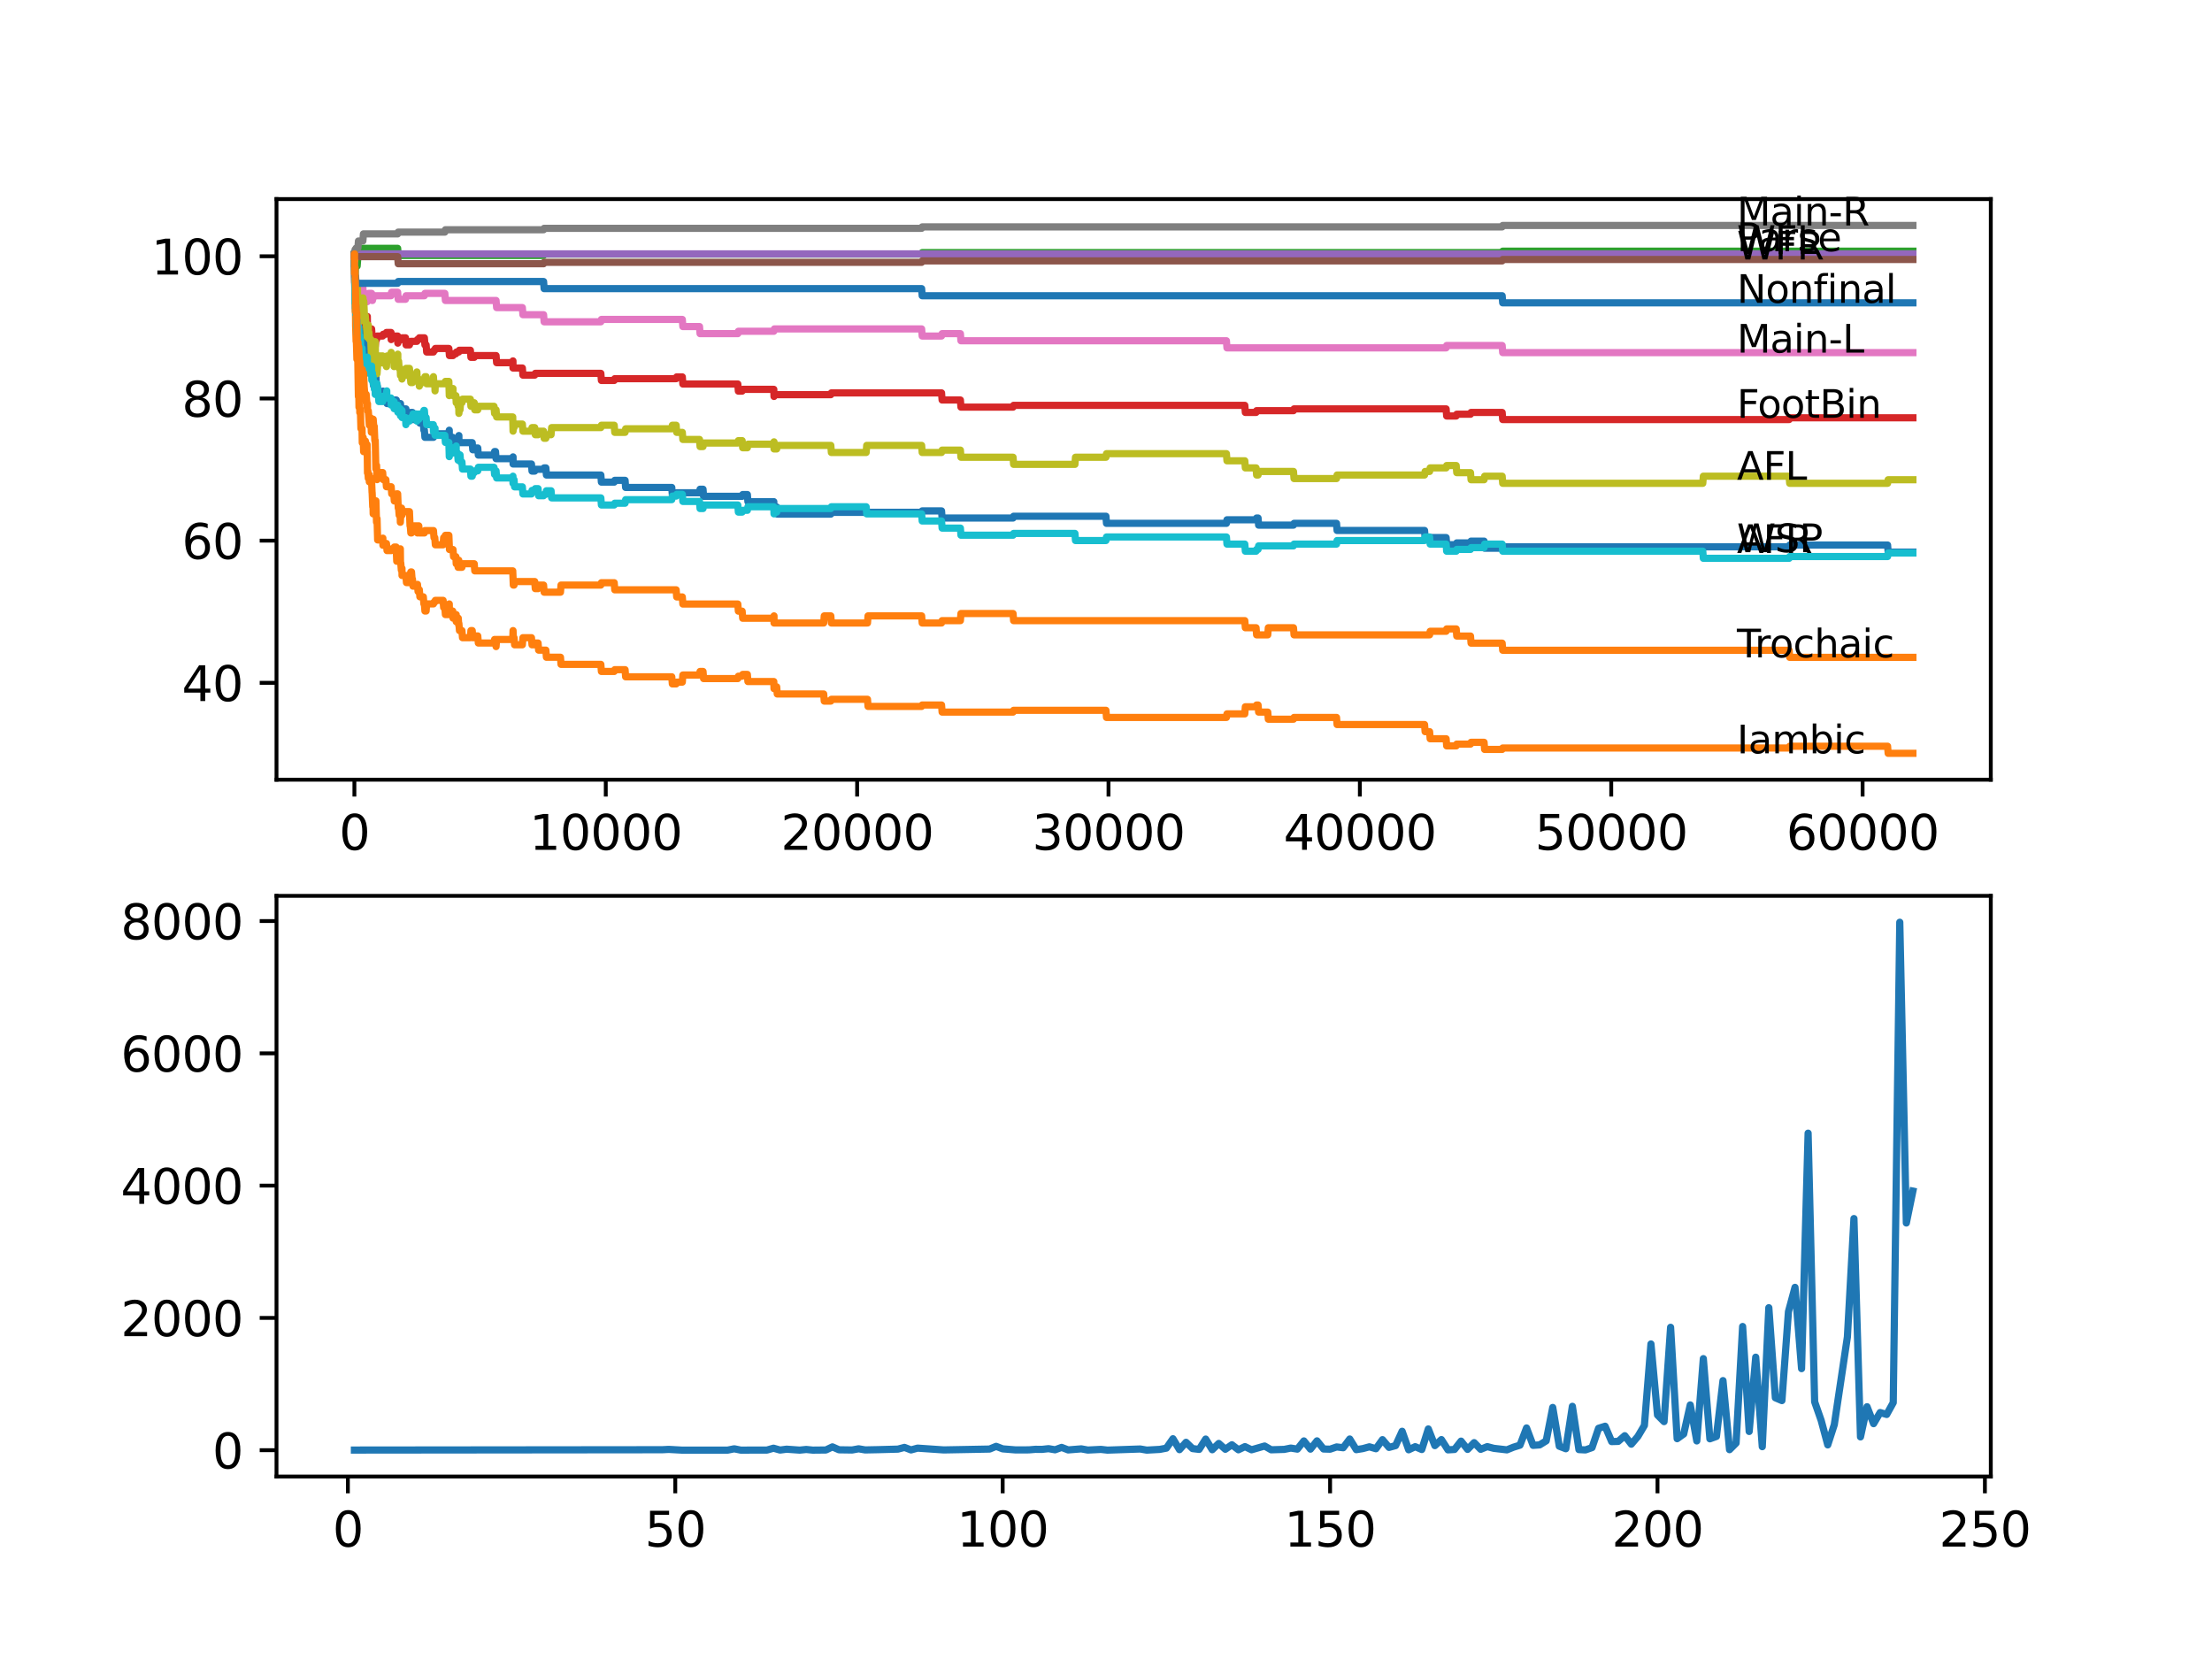 <?xml version="1.0" encoding="utf-8" standalone="no"?>
<!DOCTYPE svg PUBLIC "-//W3C//DTD SVG 1.1//EN"
  "http://www.w3.org/Graphics/SVG/1.1/DTD/svg11.dtd">
<svg xmlns:xlink="http://www.w3.org/1999/xlink" width="460.8pt" height="345.6pt" viewBox="0 0 460.8 345.6" xmlns="http://www.w3.org/2000/svg" version="1.1">
 <defs>
  <style type="text/css">*{stroke-linejoin: round; stroke-linecap: butt}</style>
 </defs>
 <g id="figure_1">
  <g id="patch_1">
   <path d="M 0 345.6 
L 460.8 345.6 
L 460.8 0 
L 0 0 
z
" style="fill: #ffffff"/>
  </g>
  <g id="axes_1">
   <g id="patch_2">
    <path d="M 57.6 162.432 
L 414.72 162.432 
L 414.72 41.472 
L 57.6 41.472 
z
" style="fill: #ffffff"/>
   </g>
   <g id="matplotlib.axis_1">
    <g id="xtick_1">
     <g id="line2d_1">
      <defs>
       <path id="mcd93e66b71" d="M 0 0 
L 0 3.5 
" style="stroke: #000000; stroke-width: 0.8"/>
      </defs>
      <g>
       <use xlink:href="#mcd93e66b71" x="73.827" y="162.432" style="stroke: #000000; stroke-width: 0.8"/>
      </g>
     </g>
     <g id="text_1">
      <!-- 0 -->
      <g transform="translate(70.646 177.03)scale(0.1 -0.1)">
       <defs>
        <path id="DejaVuSans-30" d="M 2034 4250 
Q 1547 4250 1301 3770 
Q 1056 3291 1056 2328 
Q 1056 1369 1301 889 
Q 1547 409 2034 409 
Q 2525 409 2770 889 
Q 3016 1369 3016 2328 
Q 3016 3291 2770 3770 
Q 2525 4250 2034 4250 
z
M 2034 4750 
Q 2819 4750 3233 4129 
Q 3647 3509 3647 2328 
Q 3647 1150 3233 529 
Q 2819 -91 2034 -91 
Q 1250 -91 836 529 
Q 422 1150 422 2328 
Q 422 3509 836 4129 
Q 1250 4750 2034 4750 
z
" transform="scale(0.016)"/>
       </defs>
       <use xlink:href="#DejaVuSans-30"/>
      </g>
     </g>
    </g>
    <g id="xtick_2">
     <g id="line2d_2">
      <g>
       <use xlink:href="#mcd93e66b71" x="126.192" y="162.432" style="stroke: #000000; stroke-width: 0.8"/>
      </g>
     </g>
     <g id="text_2">
      <!-- 10000 -->
      <g transform="translate(110.286 177.03)scale(0.1 -0.1)">
       <defs>
        <path id="DejaVuSans-31" d="M 794 531 
L 1825 531 
L 1825 4091 
L 703 3866 
L 703 4441 
L 1819 4666 
L 2450 4666 
L 2450 531 
L 3481 531 
L 3481 0 
L 794 0 
L 794 531 
z
" transform="scale(0.016)"/>
       </defs>
       <use xlink:href="#DejaVuSans-31"/>
       <use xlink:href="#DejaVuSans-30" x="63.623"/>
       <use xlink:href="#DejaVuSans-30" x="127.246"/>
       <use xlink:href="#DejaVuSans-30" x="190.869"/>
       <use xlink:href="#DejaVuSans-30" x="254.492"/>
      </g>
     </g>
    </g>
    <g id="xtick_3">
     <g id="line2d_3">
      <g>
       <use xlink:href="#mcd93e66b71" x="178.556" y="162.432" style="stroke: #000000; stroke-width: 0.8"/>
      </g>
     </g>
     <g id="text_3">
      <!-- 20000 -->
      <g transform="translate(162.65 177.03)scale(0.1 -0.1)">
       <defs>
        <path id="DejaVuSans-32" d="M 1228 531 
L 3431 531 
L 3431 0 
L 469 0 
L 469 531 
Q 828 903 1448 1529 
Q 2069 2156 2228 2338 
Q 2531 2678 2651 2914 
Q 2772 3150 2772 3378 
Q 2772 3750 2511 3984 
Q 2250 4219 1831 4219 
Q 1534 4219 1204 4116 
Q 875 4013 500 3803 
L 500 4441 
Q 881 4594 1212 4672 
Q 1544 4750 1819 4750 
Q 2544 4750 2975 4387 
Q 3406 4025 3406 3419 
Q 3406 3131 3298 2873 
Q 3191 2616 2906 2266 
Q 2828 2175 2409 1742 
Q 1991 1309 1228 531 
z
" transform="scale(0.016)"/>
       </defs>
       <use xlink:href="#DejaVuSans-32"/>
       <use xlink:href="#DejaVuSans-30" x="63.623"/>
       <use xlink:href="#DejaVuSans-30" x="127.246"/>
       <use xlink:href="#DejaVuSans-30" x="190.869"/>
       <use xlink:href="#DejaVuSans-30" x="254.492"/>
      </g>
     </g>
    </g>
    <g id="xtick_4">
     <g id="line2d_4">
      <g>
       <use xlink:href="#mcd93e66b71" x="230.921" y="162.432" style="stroke: #000000; stroke-width: 0.8"/>
      </g>
     </g>
     <g id="text_4">
      <!-- 30000 -->
      <g transform="translate(215.015 177.03)scale(0.1 -0.1)">
       <defs>
        <path id="DejaVuSans-33" d="M 2597 2516 
Q 3050 2419 3304 2112 
Q 3559 1806 3559 1356 
Q 3559 666 3084 287 
Q 2609 -91 1734 -91 
Q 1441 -91 1130 -33 
Q 819 25 488 141 
L 488 750 
Q 750 597 1062 519 
Q 1375 441 1716 441 
Q 2309 441 2620 675 
Q 2931 909 2931 1356 
Q 2931 1769 2642 2001 
Q 2353 2234 1838 2234 
L 1294 2234 
L 1294 2753 
L 1863 2753 
Q 2328 2753 2575 2939 
Q 2822 3125 2822 3475 
Q 2822 3834 2567 4026 
Q 2313 4219 1838 4219 
Q 1578 4219 1281 4162 
Q 984 4106 628 3988 
L 628 4550 
Q 988 4650 1302 4700 
Q 1616 4750 1894 4750 
Q 2613 4750 3031 4423 
Q 3450 4097 3450 3541 
Q 3450 3153 3228 2886 
Q 3006 2619 2597 2516 
z
" transform="scale(0.016)"/>
       </defs>
       <use xlink:href="#DejaVuSans-33"/>
       <use xlink:href="#DejaVuSans-30" x="63.623"/>
       <use xlink:href="#DejaVuSans-30" x="127.246"/>
       <use xlink:href="#DejaVuSans-30" x="190.869"/>
       <use xlink:href="#DejaVuSans-30" x="254.492"/>
      </g>
     </g>
    </g>
    <g id="xtick_5">
     <g id="line2d_5">
      <g>
       <use xlink:href="#mcd93e66b71" x="283.285" y="162.432" style="stroke: #000000; stroke-width: 0.8"/>
      </g>
     </g>
     <g id="text_5">
      <!-- 40000 -->
      <g transform="translate(267.379 177.03)scale(0.1 -0.1)">
       <defs>
        <path id="DejaVuSans-34" d="M 2419 4116 
L 825 1625 
L 2419 1625 
L 2419 4116 
z
M 2253 4666 
L 3047 4666 
L 3047 1625 
L 3713 1625 
L 3713 1100 
L 3047 1100 
L 3047 0 
L 2419 0 
L 2419 1100 
L 313 1100 
L 313 1709 
L 2253 4666 
z
" transform="scale(0.016)"/>
       </defs>
       <use xlink:href="#DejaVuSans-34"/>
       <use xlink:href="#DejaVuSans-30" x="63.623"/>
       <use xlink:href="#DejaVuSans-30" x="127.246"/>
       <use xlink:href="#DejaVuSans-30" x="190.869"/>
       <use xlink:href="#DejaVuSans-30" x="254.492"/>
      </g>
     </g>
    </g>
    <g id="xtick_6">
     <g id="line2d_6">
      <g>
       <use xlink:href="#mcd93e66b71" x="335.65" y="162.432" style="stroke: #000000; stroke-width: 0.8"/>
      </g>
     </g>
     <g id="text_6">
      <!-- 50000 -->
      <g transform="translate(319.744 177.03)scale(0.1 -0.1)">
       <defs>
        <path id="DejaVuSans-35" d="M 691 4666 
L 3169 4666 
L 3169 4134 
L 1269 4134 
L 1269 2991 
Q 1406 3038 1543 3061 
Q 1681 3084 1819 3084 
Q 2600 3084 3056 2656 
Q 3513 2228 3513 1497 
Q 3513 744 3044 326 
Q 2575 -91 1722 -91 
Q 1428 -91 1123 -41 
Q 819 9 494 109 
L 494 744 
Q 775 591 1075 516 
Q 1375 441 1709 441 
Q 2250 441 2565 725 
Q 2881 1009 2881 1497 
Q 2881 1984 2565 2268 
Q 2250 2553 1709 2553 
Q 1456 2553 1204 2497 
Q 953 2441 691 2322 
L 691 4666 
z
" transform="scale(0.016)"/>
       </defs>
       <use xlink:href="#DejaVuSans-35"/>
       <use xlink:href="#DejaVuSans-30" x="63.623"/>
       <use xlink:href="#DejaVuSans-30" x="127.246"/>
       <use xlink:href="#DejaVuSans-30" x="190.869"/>
       <use xlink:href="#DejaVuSans-30" x="254.492"/>
      </g>
     </g>
    </g>
    <g id="xtick_7">
     <g id="line2d_7">
      <g>
       <use xlink:href="#mcd93e66b71" x="388.014" y="162.432" style="stroke: #000000; stroke-width: 0.8"/>
      </g>
     </g>
     <g id="text_7">
      <!-- 60000 -->
      <g transform="translate(372.108 177.03)scale(0.1 -0.1)">
       <defs>
        <path id="DejaVuSans-36" d="M 2113 2584 
Q 1688 2584 1439 2293 
Q 1191 2003 1191 1497 
Q 1191 994 1439 701 
Q 1688 409 2113 409 
Q 2538 409 2786 701 
Q 3034 994 3034 1497 
Q 3034 2003 2786 2293 
Q 2538 2584 2113 2584 
z
M 3366 4563 
L 3366 3988 
Q 3128 4100 2886 4159 
Q 2644 4219 2406 4219 
Q 1781 4219 1451 3797 
Q 1122 3375 1075 2522 
Q 1259 2794 1537 2939 
Q 1816 3084 2150 3084 
Q 2853 3084 3261 2657 
Q 3669 2231 3669 1497 
Q 3669 778 3244 343 
Q 2819 -91 2113 -91 
Q 1303 -91 875 529 
Q 447 1150 447 2328 
Q 447 3434 972 4092 
Q 1497 4750 2381 4750 
Q 2619 4750 2861 4703 
Q 3103 4656 3366 4563 
z
" transform="scale(0.016)"/>
       </defs>
       <use xlink:href="#DejaVuSans-36"/>
       <use xlink:href="#DejaVuSans-30" x="63.623"/>
       <use xlink:href="#DejaVuSans-30" x="127.246"/>
       <use xlink:href="#DejaVuSans-30" x="190.869"/>
       <use xlink:href="#DejaVuSans-30" x="254.492"/>
      </g>
     </g>
    </g>
   </g>
   <g id="matplotlib.axis_2">
    <g id="ytick_1">
     <g id="line2d_8">
      <defs>
       <path id="m9847d54f34" d="M 0 0 
L -3.5 0 
" style="stroke: #000000; stroke-width: 0.8"/>
      </defs>
      <g>
       <use xlink:href="#m9847d54f34" x="57.6" y="142.247" style="stroke: #000000; stroke-width: 0.8"/>
      </g>
     </g>
     <g id="text_8">
      <!-- 40 -->
      <g transform="translate(37.875 146.047)scale(0.1 -0.1)">
       <use xlink:href="#DejaVuSans-34"/>
       <use xlink:href="#DejaVuSans-30" x="63.623"/>
      </g>
     </g>
    </g>
    <g id="ytick_2">
     <g id="line2d_9">
      <g>
       <use xlink:href="#m9847d54f34" x="57.6" y="112.627" style="stroke: #000000; stroke-width: 0.8"/>
      </g>
     </g>
     <g id="text_9">
      <!-- 60 -->
      <g transform="translate(37.875 116.427)scale(0.1 -0.1)">
       <use xlink:href="#DejaVuSans-36"/>
       <use xlink:href="#DejaVuSans-30" x="63.623"/>
      </g>
     </g>
    </g>
    <g id="ytick_3">
     <g id="line2d_10">
      <g>
       <use xlink:href="#m9847d54f34" x="57.6" y="83.008" style="stroke: #000000; stroke-width: 0.8"/>
      </g>
     </g>
     <g id="text_10">
      <!-- 80 -->
      <g transform="translate(37.875 86.807)scale(0.1 -0.1)">
       <defs>
        <path id="DejaVuSans-38" d="M 2034 2216 
Q 1584 2216 1326 1975 
Q 1069 1734 1069 1313 
Q 1069 891 1326 650 
Q 1584 409 2034 409 
Q 2484 409 2743 651 
Q 3003 894 3003 1313 
Q 3003 1734 2745 1975 
Q 2488 2216 2034 2216 
z
M 1403 2484 
Q 997 2584 770 2862 
Q 544 3141 544 3541 
Q 544 4100 942 4425 
Q 1341 4750 2034 4750 
Q 2731 4750 3128 4425 
Q 3525 4100 3525 3541 
Q 3525 3141 3298 2862 
Q 3072 2584 2669 2484 
Q 3125 2378 3379 2068 
Q 3634 1759 3634 1313 
Q 3634 634 3220 271 
Q 2806 -91 2034 -91 
Q 1263 -91 848 271 
Q 434 634 434 1313 
Q 434 1759 690 2068 
Q 947 2378 1403 2484 
z
M 1172 3481 
Q 1172 3119 1398 2916 
Q 1625 2713 2034 2713 
Q 2441 2713 2670 2916 
Q 2900 3119 2900 3481 
Q 2900 3844 2670 4047 
Q 2441 4250 2034 4250 
Q 1625 4250 1398 4047 
Q 1172 3844 1172 3481 
z
" transform="scale(0.016)"/>
       </defs>
       <use xlink:href="#DejaVuSans-38"/>
       <use xlink:href="#DejaVuSans-30" x="63.623"/>
      </g>
     </g>
    </g>
    <g id="ytick_4">
     <g id="line2d_11">
      <g>
       <use xlink:href="#m9847d54f34" x="57.6" y="53.388" style="stroke: #000000; stroke-width: 0.8"/>
      </g>
     </g>
     <g id="text_11">
      <!-- 100 -->
      <g transform="translate(31.512 57.187)scale(0.1 -0.1)">
       <use xlink:href="#DejaVuSans-31"/>
       <use xlink:href="#DejaVuSans-30" x="63.623"/>
       <use xlink:href="#DejaVuSans-30" x="127.246"/>
      </g>
     </g>
    </g>
   </g>
   <g id="line2d_12">
    <path d="M 73.833 53.018 
L 73.838 53.018 
L 73.932 61.04 
L 73.969 59.805 
L 73.979 59.805 
L 74.095 64.199 
L 74.1 63.829 
L 74.105 63.829 
L 74.131 63.335 
L 74.136 64.816 
L 74.215 63.705 
L 74.22 63.705 
L 74.32 61.484 
L 74.33 62.965 
L 74.445 64.446 
L 74.461 64.446 
L 74.582 63.705 
L 74.597 63.705 
L 74.712 66.297 
L 74.733 66.297 
L 74.744 65.557 
L 74.781 68.519 
L 74.812 68.519 
L 74.932 68.519 
L 75.058 67.408 
L 75.069 67.408 
L 75.137 70.37 
L 75.184 70 
L 75.419 70 
L 75.466 72.962 
L 75.535 72.221 
L 75.613 72.221 
L 75.728 71.851 
L 75.749 71.851 
L 75.864 70.74 
L 75.875 70.74 
L 75.99 70 
L 76.095 70 
L 76.21 69.629 
L 76.278 69.629 
L 76.393 69.259 
L 76.404 69.259 
L 76.472 68.889 
L 76.477 70.37 
L 76.498 70.37 
L 76.556 74.813 
L 76.619 74.443 
L 76.629 74.443 
L 76.723 75.924 
L 76.739 75.553 
L 76.844 75.553 
L 76.959 75.183 
L 77.236 75.183 
L 77.357 74.443 
L 77.456 74.443 
L 77.577 77.405 
L 77.587 77.405 
L 77.702 78.886 
L 77.708 78.886 
L 77.823 80.367 
L 77.959 80.367 
L 78.079 79.626 
L 78.169 79.626 
L 78.299 78.145 
L 78.31 78.145 
L 78.43 81.107 
L 78.446 81.107 
L 78.566 80.367 
L 78.587 80.367 
L 78.703 81.848 
L 79.718 81.848 
L 79.76 81.477 
L 79.766 82.958 
L 79.813 82.958 
L 80.384 82.958 
L 80.499 82.588 
L 80.509 82.588 
L 80.624 84.069 
L 81.488 84.069 
L 81.604 83.699 
L 82.023 83.699 
L 82.138 83.329 
L 82.557 83.329 
L 82.672 84.81 
L 82.871 84.81 
L 82.986 84.439 
L 83.038 84.439 
L 83.154 84.069 
L 83.426 84.069 
L 83.541 85.55 
L 83.656 85.55 
L 83.772 85.18 
L 84.557 85.18 
L 84.672 86.661 
L 85.295 86.661 
L 85.411 86.291 
L 85.468 86.291 
L 85.583 85.92 
L 85.918 85.92 
L 86.034 87.401 
L 86.845 87.401 
L 86.961 87.031 
L 87.238 87.031 
L 87.353 86.661 
L 87.468 88.142 
L 88.186 88.142 
L 88.301 89.623 
L 88.406 89.623 
L 88.521 91.104 
L 90.296 91.104 
L 90.411 90.733 
L 90.574 90.733 
L 90.689 90.363 
L 93.532 90.363 
L 93.59 89.623 
L 93.595 91.104 
L 93.637 91.104 
L 94.307 91.104 
L 94.37 92.585 
L 94.417 92.214 
L 94.967 92.214 
L 95.082 91.844 
L 95.318 91.844 
L 95.433 91.104 
L 95.569 91.104 
L 95.595 90.733 
L 95.601 92.214 
L 95.663 92.214 
L 98.371 92.214 
L 98.486 93.695 
L 98.79 93.695 
L 98.905 93.325 
L 99.528 93.325 
L 99.643 94.806 
L 102.911 94.806 
L 103.026 94.066 
L 103.225 94.066 
L 103.34 95.547 
L 106.812 95.547 
L 106.88 95.176 
L 106.885 96.657 
L 106.906 96.657 
L 110.713 96.657 
L 110.828 98.138 
L 111.394 98.138 
L 111.509 97.768 
L 113.237 97.768 
L 113.352 97.472 
L 113.714 97.472 
L 113.829 98.953 
L 125.166 98.953 
L 125.281 100.434 
L 127.951 100.434 
L 128.067 100.064 
L 130.214 100.064 
L 130.329 101.545 
L 139.943 101.545 
L 140.058 103.026 
L 140.854 103.026 
L 140.969 102.655 
L 145.719 102.655 
L 145.834 101.915 
L 146.452 101.915 
L 146.567 103.396 
L 154.6 103.396 
L 154.715 103.026 
L 155.689 103.026 
L 155.804 104.507 
L 161.198 104.507 
L 161.24 105.988 
L 161.308 105.617 
L 161.8 105.617 
L 161.915 107.098 
L 173.074 107.098 
L 173.189 106.728 
L 191.993 106.728 
L 192.108 106.432 
L 196.14 106.432 
L 196.256 107.913 
L 211.038 107.913 
L 211.153 107.543 
L 230.387 107.543 
L 230.502 109.024 
L 255.485 109.024 
L 255.6 108.283 
L 261.659 108.283 
L 261.774 107.913 
L 262.078 107.913 
L 262.193 109.394 
L 269.456 109.394 
L 269.571 109.024 
L 278.421 109.024 
L 278.536 110.505 
L 296.759 110.505 
L 296.874 111.986 
L 301.252 111.986 
L 301.367 113.467 
L 303.351 113.467 
L 303.467 113.096 
L 306.331 113.096 
L 306.446 112.726 
L 309.159 112.726 
L 309.274 114.207 
L 312.924 114.207 
L 313.039 113.911 
L 372.708 113.911 
L 372.823 113.541 
L 393.219 113.541 
L 393.335 115.022 
L 398.487 115.022 
L 398.487 115.022 
" clip-path="url(#pd49d916de4)" style="fill: none; stroke: #1f77b4; stroke-width: 1.5; stroke-linecap: square"/>
   </g>
   <g id="line2d_13">
    <path d="M 73.833 53.388 
L 73.838 53.388 
L 73.99 64.94 
L 74 64.94 
L 74.047 63.705 
L 74.079 67.852 
L 74.184 71.135 
L 74.194 70.395 
L 74.22 70.395 
L 74.346 74.838 
L 74.356 74.838 
L 74.424 73.357 
L 74.466 74.467 
L 74.524 74.467 
L 74.66 82.613 
L 74.733 82.613 
L 74.744 81.872 
L 74.781 84.834 
L 74.812 84.834 
L 74.932 84.834 
L 74.943 84.464 
L 74.948 85.945 
L 75.037 85.204 
L 75.069 85.204 
L 75.189 89.277 
L 75.419 89.277 
L 75.466 92.239 
L 75.535 91.499 
L 75.613 91.499 
L 75.66 91.128 
L 75.665 92.609 
L 75.702 92.609 
L 75.749 94.09 
L 75.812 92.98 
L 75.875 92.98 
L 75.99 92.239 
L 76.095 92.239 
L 76.116 91.869 
L 76.121 93.35 
L 76.189 93.35 
L 76.278 93.35 
L 76.393 92.98 
L 76.404 92.98 
L 76.472 92.609 
L 76.477 94.09 
L 76.498 94.09 
L 76.556 98.533 
L 76.619 98.163 
L 76.629 98.163 
L 76.723 99.644 
L 76.739 99.274 
L 76.844 99.274 
L 76.933 98.904 
L 76.938 100.385 
L 77.236 100.385 
L 77.357 99.644 
L 77.388 99.644 
L 77.509 102.606 
L 77.524 102.606 
L 77.645 105.568 
L 77.708 105.568 
L 77.739 107.049 
L 77.818 106.555 
L 77.959 106.555 
L 78.079 105.815 
L 78.169 105.815 
L 78.299 104.334 
L 78.31 104.334 
L 78.436 108.777 
L 78.446 108.777 
L 78.546 108.036 
L 78.671 112.479 
L 79.718 112.479 
L 79.76 112.109 
L 79.766 113.59 
L 79.813 113.59 
L 80.384 113.59 
L 80.499 113.22 
L 80.509 113.22 
L 80.624 114.701 
L 81.488 114.701 
L 81.604 114.331 
L 82.023 114.331 
L 82.138 113.96 
L 82.525 113.96 
L 82.646 116.922 
L 82.839 116.922 
L 82.96 116.182 
L 83.038 116.182 
L 83.154 115.812 
L 83.368 115.812 
L 83.4 114.331 
L 83.431 117.293 
L 83.473 117.293 
L 83.489 117.293 
L 83.604 118.774 
L 83.656 118.774 
L 83.74 118.403 
L 83.745 119.884 
L 83.751 119.884 
L 84.557 119.884 
L 84.672 121.365 
L 85.295 121.365 
L 85.431 119.514 
L 85.468 119.514 
L 85.583 119.144 
L 85.725 119.144 
L 85.84 120.625 
L 85.918 120.625 
L 86.034 122.106 
L 86.845 122.106 
L 86.961 121.736 
L 86.971 121.736 
L 87.086 123.217 
L 87.238 123.217 
L 87.353 122.846 
L 87.468 124.327 
L 88.186 124.327 
L 88.301 125.808 
L 88.406 125.808 
L 88.521 127.289 
L 88.767 127.289 
L 88.882 125.808 
L 90.296 125.808 
L 90.411 125.438 
L 90.574 125.438 
L 90.689 125.068 
L 92.307 125.068 
L 92.422 126.549 
L 92.668 126.549 
L 92.783 128.03 
L 93.506 128.03 
L 93.59 125.808 
L 93.616 127.289 
L 94.307 127.289 
L 94.37 128.77 
L 94.417 128.4 
L 94.967 128.4 
L 95.035 128.03 
L 95.04 129.511 
L 95.061 129.511 
L 95.318 129.511 
L 95.433 128.77 
L 95.464 128.77 
L 95.569 130.251 
L 95.574 129.881 
L 95.595 129.881 
L 95.711 131.362 
L 96.229 131.362 
L 96.344 132.843 
L 97.988 132.843 
L 98.104 131.362 
L 98.371 131.362 
L 98.486 132.843 
L 98.79 132.843 
L 98.905 132.473 
L 99.528 132.473 
L 99.643 133.954 
L 102.911 133.954 
L 103.026 133.213 
L 103.225 133.213 
L 103.34 134.694 
L 103.455 133.213 
L 106.812 133.213 
L 106.88 131.362 
L 106.927 132.843 
L 107.084 132.843 
L 107.199 134.324 
L 108.817 134.324 
L 108.933 132.843 
L 110.713 132.843 
L 110.828 134.324 
L 111.394 134.324 
L 111.509 133.954 
L 112.09 133.954 
L 112.205 135.435 
L 113.714 135.435 
L 113.829 136.916 
L 116.756 136.916 
L 116.871 138.397 
L 125.166 138.397 
L 125.281 139.878 
L 127.951 139.878 
L 128.067 139.507 
L 130.214 139.507 
L 130.329 140.988 
L 139.943 140.988 
L 140.058 142.469 
L 140.854 142.469 
L 140.969 142.099 
L 142.137 142.099 
L 142.252 140.618 
L 145.719 140.618 
L 145.834 139.878 
L 146.452 139.878 
L 146.567 141.359 
L 153.699 141.359 
L 153.814 140.865 
L 154.6 140.865 
L 154.715 140.495 
L 155.689 140.495 
L 155.804 141.976 
L 161.198 141.976 
L 161.24 143.457 
L 161.308 143.087 
L 161.8 143.087 
L 161.915 144.568 
L 171.592 144.568 
L 171.707 146.049 
L 173.074 146.049 
L 173.189 145.678 
L 180.714 145.678 
L 180.829 147.159 
L 191.993 147.159 
L 192.108 146.863 
L 196.14 146.863 
L 196.256 148.344 
L 211.038 148.344 
L 211.153 147.974 
L 230.387 147.974 
L 230.502 149.455 
L 255.485 149.455 
L 255.6 148.714 
L 259.313 148.714 
L 259.428 147.233 
L 261.659 147.233 
L 261.774 146.863 
L 262.078 146.863 
L 262.193 148.344 
L 264.099 148.344 
L 264.214 149.825 
L 269.456 149.825 
L 269.571 149.455 
L 278.421 149.455 
L 278.536 150.936 
L 296.759 150.936 
L 296.874 152.417 
L 297.811 152.417 
L 297.927 153.898 
L 301.252 153.898 
L 301.367 155.379 
L 303.351 155.379 
L 303.467 155.009 
L 306.331 155.009 
L 306.446 154.638 
L 309.159 154.638 
L 309.274 156.119 
L 312.924 156.119 
L 313.039 155.823 
L 372.708 155.823 
L 372.823 155.453 
L 393.219 155.453 
L 393.335 156.934 
L 398.487 156.934 
L 398.487 156.934 
" clip-path="url(#pd49d916de4)" style="fill: none; stroke: #ff7f0e; stroke-width: 1.5; stroke-linecap: square"/>
   </g>
   <g id="line2d_14">
    <path d="M 73.833 53.018 
L 73.848 53.018 
L 73.901 52.524 
L 73.917 55.486 
L 73.922 55.486 
L 73.932 58.448 
L 74.032 55.733 
L 74.068 55.733 
L 74.184 55.437 
L 74.398 55.437 
L 74.513 53.956 
L 74.545 53.956 
L 74.66 53.215 
L 74.765 53.215 
L 74.88 51.734 
L 82.839 51.734 
L 82.955 53.215 
L 113.237 53.215 
L 113.352 52.919 
L 191.993 52.919 
L 192.108 52.623 
L 312.924 52.623 
L 313.039 52.326 
L 398.487 52.326 
L 398.487 52.326 
" clip-path="url(#pd49d916de4)" style="fill: none; stroke: #2ca02c; stroke-width: 1.5; stroke-linecap: square"/>
   </g>
   <g id="line2d_15">
    <path d="M 73.833 54.869 
L 73.848 54.869 
L 73.979 61.286 
L 74.037 61.286 
L 74.074 60.793 
L 74.079 62.274 
L 74.142 61.607 
L 74.163 61.607 
L 74.246 61.237 
L 74.252 62.718 
L 74.257 62.718 
L 74.377 62.718 
L 74.461 65.68 
L 74.493 65.31 
L 74.545 65.31 
L 74.66 67.038 
L 74.733 67.038 
L 74.854 66.297 
L 74.932 66.297 
L 75.048 65.927 
L 75.137 65.927 
L 75.262 64.816 
L 75.419 64.816 
L 75.54 67.778 
L 75.613 67.778 
L 75.728 67.408 
L 75.791 67.408 
L 75.906 67.038 
L 76.095 67.038 
L 76.21 66.667 
L 76.278 66.667 
L 76.393 66.297 
L 76.404 66.297 
L 76.519 65.927 
L 76.556 68.889 
L 76.634 68.519 
L 76.676 68.519 
L 76.723 70 
L 76.786 69.629 
L 76.844 69.629 
L 76.959 69.259 
L 77.236 69.259 
L 77.357 68.519 
L 77.409 68.519 
L 77.524 70 
L 77.587 70 
L 77.702 71.481 
L 77.739 71.481 
L 77.854 72.962 
L 77.959 72.962 
L 78.079 72.221 
L 78.169 72.221 
L 78.299 70.74 
L 78.446 70.74 
L 78.566 70 
L 79.718 70 
L 79.834 69.629 
L 80.384 69.629 
L 80.499 69.259 
L 81.452 69.259 
L 81.488 70.74 
L 81.562 70.37 
L 82.023 70.37 
L 82.138 70 
L 82.839 70 
L 82.871 71.481 
L 82.949 71.11 
L 83.038 71.11 
L 83.154 70.74 
L 83.656 70.74 
L 83.772 70.37 
L 84.473 70.37 
L 84.588 71.851 
L 85.295 71.851 
L 85.411 71.481 
L 85.468 71.481 
L 85.583 71.11 
L 86.845 71.11 
L 86.961 70.74 
L 87.238 70.74 
L 87.353 70.37 
L 88.406 70.37 
L 88.521 71.851 
L 88.767 71.851 
L 88.882 73.332 
L 90.296 73.332 
L 90.411 72.962 
L 90.574 72.962 
L 90.689 72.591 
L 93.506 72.591 
L 93.621 74.072 
L 94.37 74.072 
L 94.485 73.702 
L 94.967 73.702 
L 95.082 73.332 
L 95.569 73.332 
L 95.684 72.962 
L 97.988 72.962 
L 98.104 74.443 
L 98.79 74.443 
L 98.905 74.072 
L 103.34 74.072 
L 103.455 75.553 
L 106.812 75.553 
L 106.859 75.183 
L 106.864 76.664 
L 106.906 76.664 
L 108.817 76.664 
L 108.933 78.145 
L 111.394 78.145 
L 111.509 77.775 
L 125.166 77.775 
L 125.281 79.256 
L 127.951 79.256 
L 128.067 78.886 
L 140.854 78.886 
L 140.969 78.515 
L 142.137 78.515 
L 142.252 79.996 
L 153.699 79.996 
L 153.814 81.477 
L 154.6 81.477 
L 154.715 81.107 
L 161.198 81.107 
L 161.24 82.588 
L 161.308 82.218 
L 173.074 82.218 
L 173.189 81.848 
L 196.14 81.848 
L 196.256 83.329 
L 200.068 83.329 
L 200.183 84.81 
L 211.038 84.81 
L 211.153 84.439 
L 259.313 84.439 
L 259.428 85.92 
L 261.659 85.92 
L 261.774 85.55 
L 269.456 85.55 
L 269.571 85.18 
L 301.252 85.18 
L 301.367 86.661 
L 303.351 86.661 
L 303.467 86.291 
L 306.331 86.291 
L 306.446 85.92 
L 312.924 85.92 
L 313.039 87.401 
L 372.708 87.401 
L 372.823 87.031 
L 398.487 87.031 
L 398.487 87.031 
" clip-path="url(#pd49d916de4)" style="fill: none; stroke: #d62728; stroke-width: 1.5; stroke-linecap: square"/>
   </g>
   <g id="line2d_16">
    <path d="M 73.833 53.388 
L 73.896 53.388 
L 74.011 52.894 
L 398.487 52.894 
L 398.487 52.894 
" clip-path="url(#pd49d916de4)" style="fill: none; stroke: #9467bd; stroke-width: 1.5; stroke-linecap: square"/>
   </g>
   <g id="line2d_17">
    <path d="M 73.833 53.018 
L 73.848 53.018 
L 73.854 52.647 
L 73.859 54.128 
L 73.948 53.758 
L 74.068 53.758 
L 74.184 53.462 
L 82.839 53.462 
L 82.955 54.943 
L 113.237 54.943 
L 113.352 54.647 
L 191.993 54.647 
L 192.108 54.35 
L 312.924 54.35 
L 313.039 54.054 
L 398.487 54.054 
L 398.487 54.054 
" clip-path="url(#pd49d916de4)" style="fill: none; stroke: #8c564b; stroke-width: 1.5; stroke-linecap: square"/>
   </g>
   <g id="line2d_18">
    <path d="M 73.833 54.869 
L 73.838 54.869 
L 73.848 54.375 
L 73.864 58.818 
L 73.901 58.078 
L 73.979 60.546 
L 74.016 60.052 
L 74.068 60.052 
L 74.115 62.521 
L 74.184 61.36 
L 74.246 61.36 
L 74.362 60.62 
L 74.377 60.62 
L 74.493 60.126 
L 74.555 60.126 
L 74.623 61.607 
L 74.665 61.114 
L 75.419 61.114 
L 75.54 59.879 
L 75.592 59.879 
L 75.707 61.36 
L 75.875 61.36 
L 75.99 62.841 
L 76.519 62.841 
L 76.639 61.854 
L 76.676 61.854 
L 76.791 61.114 
L 77.409 61.114 
L 77.524 62.595 
L 77.587 62.595 
L 77.702 62.101 
L 77.739 62.101 
L 77.854 61.607 
L 81.452 61.607 
L 81.567 60.867 
L 82.839 60.867 
L 82.955 62.348 
L 84.473 62.348 
L 84.588 61.607 
L 88.406 61.607 
L 88.521 61.114 
L 92.668 61.114 
L 92.783 62.595 
L 103.34 62.595 
L 103.455 64.076 
L 108.817 64.076 
L 108.933 65.557 
L 113.237 65.557 
L 113.352 67.038 
L 125.166 67.038 
L 125.281 66.544 
L 142.137 66.544 
L 142.252 68.025 
L 145.719 68.025 
L 145.834 69.506 
L 153.699 69.506 
L 153.814 69.012 
L 161.198 69.012 
L 161.313 68.519 
L 191.993 68.519 
L 192.108 70 
L 196.14 70 
L 196.256 69.506 
L 200.068 69.506 
L 200.183 70.987 
L 255.485 70.987 
L 255.6 72.468 
L 301.252 72.468 
L 301.367 71.974 
L 312.924 71.974 
L 313.039 73.455 
L 398.487 73.455 
L 398.487 73.455 
" clip-path="url(#pd49d916de4)" style="fill: none; stroke: #e377c2; stroke-width: 1.5; stroke-linecap: square"/>
   </g>
   <g id="line2d_19">
    <path d="M 73.833 53.018 
L 73.848 53.018 
L 73.974 51.981 
L 74.068 51.981 
L 74.184 51.685 
L 74.555 51.685 
L 74.671 50.204 
L 75.592 50.204 
L 75.707 48.723 
L 82.839 48.723 
L 82.955 48.352 
L 92.668 48.352 
L 92.783 47.859 
L 113.237 47.859 
L 113.352 47.563 
L 191.993 47.563 
L 192.108 47.266 
L 312.924 47.266 
L 313.039 46.97 
L 398.487 46.97 
L 398.487 46.97 
" clip-path="url(#pd49d916de4)" style="fill: none; stroke: #7f7f7f; stroke-width: 1.5; stroke-linecap: square"/>
   </g>
   <g id="line2d_20">
    <path d="M 73.833 54.869 
L 73.838 54.869 
L 73.848 54.375 
L 73.901 58.522 
L 73.979 60.497 
L 73.932 58.028 
L 74.016 60.003 
L 74.021 60.003 
L 74.115 63.705 
L 74.063 59.756 
L 74.142 62.916 
L 74.163 62.916 
L 74.299 61.064 
L 74.32 61.064 
L 74.398 59.09 
L 74.435 59.83 
L 74.461 59.83 
L 74.576 64.273 
L 74.582 63.779 
L 74.597 63.779 
L 74.618 63.039 
L 74.623 64.52 
L 74.702 64.026 
L 74.733 64.026 
L 74.744 66.988 
L 74.849 65.507 
L 74.932 65.507 
L 74.943 66.988 
L 75.042 66.248 
L 75.069 66.248 
L 75.137 63.286 
L 75.194 64.026 
L 75.419 64.026 
L 75.55 62.052 
L 75.613 62.052 
L 75.702 63.533 
L 75.723 62.792 
L 75.791 62.792 
L 75.912 65.754 
L 76.095 65.754 
L 76.21 67.235 
L 76.278 67.235 
L 76.393 68.716 
L 76.404 68.716 
L 76.472 70.197 
L 76.514 68.716 
L 76.519 68.716 
L 76.556 67.729 
L 76.561 69.21 
L 76.624 69.21 
L 76.629 69.21 
L 76.723 67.729 
L 76.739 69.21 
L 76.844 69.21 
L 76.959 70.691 
L 77.236 70.691 
L 77.357 73.653 
L 77.409 73.653 
L 77.43 75.134 
L 77.519 73.653 
L 77.524 73.653 
L 77.64 72.419 
L 77.708 72.419 
L 77.823 71.184 
L 77.959 71.184 
L 78.074 72.665 
L 78.158 72.665 
L 78.169 71.184 
L 78.226 74.146 
L 78.263 74.146 
L 78.284 74.146 
L 78.31 77.108 
L 78.399 75.627 
L 78.404 75.627 
L 78.446 74.887 
L 78.451 76.368 
L 78.509 76.368 
L 78.54 76.368 
L 78.546 77.849 
L 78.65 76.368 
L 78.765 75.627 
L 78.813 75.627 
L 78.928 74.146 
L 79.718 74.146 
L 79.76 75.627 
L 79.828 74.887 
L 80.384 74.887 
L 80.499 76.368 
L 80.509 76.368 
L 80.635 74.146 
L 81.452 74.146 
L 81.488 73.406 
L 81.494 74.887 
L 81.556 74.887 
L 82.023 74.887 
L 82.096 76.368 
L 82.132 74.887 
L 82.557 74.887 
L 82.672 74.146 
L 82.839 74.146 
L 82.871 73.776 
L 82.876 75.257 
L 82.934 75.257 
L 83.038 75.257 
L 83.154 76.738 
L 83.368 76.738 
L 83.426 78.219 
L 83.478 77.479 
L 83.656 77.479 
L 83.74 78.96 
L 83.766 78.219 
L 84.473 78.219 
L 84.594 76.738 
L 85.295 76.738 
L 85.411 78.219 
L 85.468 78.219 
L 85.583 79.7 
L 85.918 79.7 
L 86.034 78.96 
L 86.803 78.96 
L 86.845 77.479 
L 86.913 78.96 
L 87.238 78.96 
L 87.353 80.441 
L 87.468 79.7 
L 88.186 79.7 
L 88.301 78.96 
L 88.406 78.96 
L 88.521 78.466 
L 88.767 78.466 
L 88.882 79.947 
L 90.265 79.947 
L 90.296 78.466 
L 90.375 79.947 
L 90.574 79.947 
L 90.626 81.428 
L 90.684 79.947 
L 92.668 79.947 
L 92.783 79.453 
L 93.506 79.453 
L 93.59 82.415 
L 93.621 81.675 
L 94.307 81.675 
L 94.37 80.934 
L 94.375 82.415 
L 94.412 82.415 
L 94.967 82.415 
L 95.035 83.896 
L 95.077 83.156 
L 95.318 83.156 
L 95.433 84.637 
L 95.569 84.637 
L 95.595 86.118 
L 95.679 85.377 
L 95.831 85.377 
L 95.946 83.896 
L 96.229 83.896 
L 96.344 83.156 
L 97.988 83.156 
L 98.104 84.637 
L 98.371 84.637 
L 98.486 83.896 
L 98.79 83.896 
L 98.905 85.377 
L 99.528 85.377 
L 99.643 84.637 
L 102.911 84.637 
L 103.026 86.118 
L 103.225 86.118 
L 103.34 85.377 
L 103.455 86.858 
L 106.812 86.858 
L 106.88 89.82 
L 106.927 89.08 
L 107.084 89.08 
L 107.199 88.339 
L 108.817 88.339 
L 108.933 89.82 
L 110.713 89.82 
L 110.828 89.08 
L 111.394 89.08 
L 111.509 90.561 
L 112.09 90.561 
L 112.205 89.82 
L 113.237 89.82 
L 113.352 91.301 
L 113.714 91.301 
L 113.829 90.561 
L 114.797 90.561 
L 114.913 89.08 
L 125.166 89.08 
L 125.281 88.586 
L 127.951 88.586 
L 128.067 90.067 
L 130.214 90.067 
L 130.329 89.327 
L 139.943 89.327 
L 140.058 88.586 
L 140.854 88.586 
L 140.969 90.067 
L 142.137 90.067 
L 142.252 91.548 
L 145.719 91.548 
L 145.834 93.029 
L 146.452 93.029 
L 146.567 92.289 
L 153.699 92.289 
L 153.814 91.795 
L 154.6 91.795 
L 154.715 93.276 
L 155.689 93.276 
L 155.804 92.535 
L 161.198 92.535 
L 161.24 92.042 
L 161.245 93.523 
L 161.297 93.523 
L 161.8 93.523 
L 161.915 92.782 
L 173.074 92.782 
L 173.189 94.263 
L 180.436 94.263 
L 180.552 92.782 
L 191.993 92.782 
L 192.108 94.263 
L 196.14 94.263 
L 196.256 93.77 
L 200.068 93.77 
L 200.183 95.251 
L 211.038 95.251 
L 211.153 96.732 
L 223.93 96.732 
L 224.045 95.251 
L 230.387 95.251 
L 230.502 94.51 
L 255.485 94.51 
L 255.6 95.991 
L 259.313 95.991 
L 259.428 97.472 
L 261.659 97.472 
L 261.774 98.953 
L 262.078 98.953 
L 262.193 98.212 
L 269.456 98.212 
L 269.571 99.693 
L 278.421 99.693 
L 278.536 98.953 
L 296.759 98.953 
L 296.874 98.212 
L 297.811 98.212 
L 297.927 97.472 
L 301.252 97.472 
L 301.367 96.978 
L 303.351 96.978 
L 303.467 98.459 
L 306.331 98.459 
L 306.446 99.94 
L 309.159 99.94 
L 309.274 99.2 
L 312.924 99.2 
L 313.039 100.681 
L 354.721 100.681 
L 354.836 99.2 
L 372.708 99.2 
L 372.823 100.681 
L 393.219 100.681 
L 393.335 99.94 
L 398.487 99.94 
L 398.487 99.94 
" clip-path="url(#pd49d916de4)" style="fill: none; stroke: #bcbd22; stroke-width: 1.5; stroke-linecap: square"/>
   </g>
   <g id="line2d_21">
    <path d="M 73.833 54.869 
L 73.838 54.869 
L 73.974 63.212 
L 73.979 63.212 
L 74.068 62.471 
L 74.026 64.199 
L 74.074 63.952 
L 74.095 65.433 
L 74.136 63.779 
L 74.189 65.26 
L 74.246 65.26 
L 74.32 68.222 
L 74.362 66.741 
L 74.377 66.741 
L 74.424 69.703 
L 74.493 68.593 
L 74.545 68.593 
L 74.55 70.074 
L 74.623 68.099 
L 74.655 69.58 
L 74.733 69.58 
L 74.749 68.099 
L 74.77 71.061 
L 74.833 70.32 
L 74.932 70.32 
L 74.943 69.95 
L 74.948 71.431 
L 75.027 71.431 
L 75.069 71.431 
L 75.074 70.691 
L 75.163 72.542 
L 75.168 72.542 
L 75.419 72.542 
L 75.535 74.763 
L 75.613 74.763 
L 75.702 74.393 
L 75.707 75.874 
L 75.791 75.874 
L 75.875 75.504 
L 75.88 76.985 
L 75.885 76.985 
L 76.095 76.985 
L 76.21 76.615 
L 76.278 76.615 
L 76.393 76.244 
L 76.404 76.244 
L 76.519 74.393 
L 76.556 77.355 
L 76.634 76.244 
L 76.676 76.244 
L 76.723 77.725 
L 76.786 77.355 
L 76.844 77.355 
L 76.959 76.985 
L 77.236 76.985 
L 77.357 76.244 
L 77.409 76.244 
L 77.456 79.206 
L 77.524 78.466 
L 77.587 77.725 
L 77.592 79.206 
L 77.629 79.206 
L 77.708 79.206 
L 77.739 78.466 
L 77.744 79.947 
L 77.812 79.947 
L 77.959 79.947 
L 77.98 79.577 
L 77.985 81.058 
L 78.059 80.687 
L 78.158 80.687 
L 78.169 82.168 
L 78.268 81.428 
L 78.284 81.428 
L 78.326 79.947 
L 78.394 81.428 
L 78.404 81.428 
L 78.519 80.317 
L 78.54 80.317 
L 78.546 79.947 
L 78.551 81.428 
L 78.645 80.687 
L 78.65 80.687 
L 78.765 82.168 
L 78.813 82.168 
L 78.928 83.649 
L 79.718 83.649 
L 79.844 82.539 
L 80.384 82.539 
L 80.499 82.168 
L 80.509 82.168 
L 80.572 81.428 
L 80.577 82.909 
L 80.614 82.909 
L 81.452 82.909 
L 81.488 84.39 
L 81.562 84.02 
L 82.023 84.02 
L 82.096 83.649 
L 82.101 85.13 
L 82.117 85.13 
L 82.557 85.13 
L 82.672 84.39 
L 82.839 84.39 
L 82.871 85.871 
L 82.949 85.501 
L 83.038 85.501 
L 83.154 85.13 
L 83.368 85.13 
L 83.426 86.611 
L 83.478 85.871 
L 83.656 85.871 
L 83.74 85.501 
L 83.745 86.982 
L 83.751 86.982 
L 84.473 86.982 
L 84.557 88.463 
L 84.583 87.722 
L 85.295 87.722 
L 85.411 87.352 
L 85.468 87.352 
L 85.583 86.982 
L 85.918 86.982 
L 86.034 86.241 
L 86.803 86.241 
L 86.845 87.722 
L 86.913 87.352 
L 87.238 87.352 
L 87.364 86.241 
L 88.186 86.241 
L 88.301 85.501 
L 88.406 85.501 
L 88.521 86.982 
L 88.767 86.982 
L 88.882 88.463 
L 90.265 88.463 
L 90.296 89.944 
L 90.375 89.573 
L 90.574 89.573 
L 90.626 89.203 
L 90.631 90.684 
L 90.668 90.684 
L 92.668 90.684 
L 92.783 92.165 
L 93.506 92.165 
L 93.59 95.127 
L 93.621 94.387 
L 94.307 94.387 
L 94.422 93.276 
L 94.967 93.276 
L 95.035 92.906 
L 95.04 94.387 
L 95.061 94.387 
L 95.318 94.387 
L 95.433 95.868 
L 95.569 95.868 
L 95.695 94.757 
L 95.831 94.757 
L 95.946 96.238 
L 96.229 96.238 
L 96.344 97.719 
L 97.988 97.719 
L 98.104 99.2 
L 98.371 99.2 
L 98.486 98.459 
L 98.79 98.459 
L 98.905 98.089 
L 99.528 98.089 
L 99.643 97.349 
L 102.911 97.349 
L 103.026 98.83 
L 103.225 98.83 
L 103.34 98.089 
L 103.455 99.57 
L 106.812 99.57 
L 106.859 99.2 
L 106.864 100.681 
L 106.917 99.94 
L 107.084 99.94 
L 107.199 101.421 
L 108.817 101.421 
L 108.933 102.902 
L 110.713 102.902 
L 110.828 102.162 
L 111.394 102.162 
L 111.509 101.792 
L 112.09 101.792 
L 112.205 103.273 
L 113.237 103.273 
L 113.352 102.976 
L 113.714 102.976 
L 113.829 102.236 
L 114.797 102.236 
L 114.913 103.717 
L 125.166 103.717 
L 125.281 105.198 
L 127.951 105.198 
L 128.067 104.828 
L 130.214 104.828 
L 130.329 104.087 
L 139.943 104.087 
L 140.058 103.347 
L 140.854 103.347 
L 140.969 102.976 
L 142.137 102.976 
L 142.252 104.457 
L 145.719 104.457 
L 145.834 105.938 
L 146.452 105.938 
L 146.567 105.198 
L 153.699 105.198 
L 153.814 106.679 
L 154.6 106.679 
L 154.715 106.309 
L 155.689 106.309 
L 155.804 105.568 
L 161.198 105.568 
L 161.24 107.049 
L 161.308 106.679 
L 161.8 106.679 
L 161.915 105.938 
L 173.074 105.938 
L 173.189 105.568 
L 180.436 105.568 
L 180.552 107.049 
L 191.993 107.049 
L 192.108 108.53 
L 196.14 108.53 
L 196.256 110.011 
L 200.068 110.011 
L 200.183 111.492 
L 211.038 111.492 
L 211.153 111.122 
L 223.93 111.122 
L 224.045 112.603 
L 230.387 112.603 
L 230.502 111.862 
L 255.485 111.862 
L 255.6 113.343 
L 259.313 113.343 
L 259.428 114.824 
L 261.659 114.824 
L 261.774 114.454 
L 262.078 114.454 
L 262.193 113.714 
L 269.456 113.714 
L 269.571 113.343 
L 278.421 113.343 
L 278.536 112.603 
L 296.759 112.603 
L 296.874 111.862 
L 297.811 111.862 
L 297.927 113.343 
L 301.252 113.343 
L 301.367 114.824 
L 303.351 114.824 
L 303.467 114.454 
L 306.331 114.454 
L 306.446 114.084 
L 309.159 114.084 
L 309.274 113.343 
L 312.924 113.343 
L 313.039 114.824 
L 354.721 114.824 
L 354.836 116.305 
L 372.708 116.305 
L 372.823 115.935 
L 393.219 115.935 
L 393.335 115.195 
L 398.487 115.195 
L 398.487 115.195 
" clip-path="url(#pd49d916de4)" style="fill: none; stroke: #17becf; stroke-width: 1.5; stroke-linecap: square"/>
   </g>
   <g id="line2d_22">
    <path d="M 73.833 54.869 
L 73.848 54.869 
L 73.969 57.535 
L 74.068 57.535 
L 74.184 59.016 
L 82.839 59.016 
L 82.955 58.645 
L 113.237 58.645 
L 113.352 60.126 
L 191.993 60.126 
L 192.108 61.607 
L 312.924 61.607 
L 313.039 63.088 
L 398.487 63.088 
L 398.487 63.088 
" clip-path="url(#pd49d916de4)" style="fill: none; stroke: #1f77b4; stroke-width: 1.5; stroke-linecap: square"/>
   </g>
   <g id="line2d_23">
    <path d="M 73.833 53.388 
L 73.838 53.388 
L 73.848 52.894 
L 73.875 56.967 
L 73.917 56.226 
L 73.922 56.226 
L 73.964 55.733 
L 74.006 58.695 
L 74.021 58.695 
L 74.142 65.112 
L 74.147 63.631 
L 74.184 63.631 
L 74.278 65.853 
L 74.299 65.112 
L 74.309 65.112 
L 74.44 72.024 
L 74.461 72.024 
L 74.524 73.505 
L 74.55 71.283 
L 74.566 71.283 
L 74.576 71.283 
L 74.623 72.764 
L 74.686 72.27 
L 74.733 72.27 
L 74.854 75.232 
L 74.932 75.232 
L 75.048 77.454 
L 75.137 77.454 
L 75.142 78.935 
L 75.247 77.454 
L 75.419 77.454 
L 75.466 76.96 
L 75.472 78.441 
L 75.519 78.441 
L 75.613 78.441 
L 75.66 79.922 
L 75.707 77.701 
L 75.718 77.701 
L 75.749 77.701 
L 75.87 80.663 
L 75.875 80.663 
L 75.99 82.144 
L 76.095 82.144 
L 76.116 83.625 
L 76.205 82.144 
L 76.278 82.144 
L 76.393 83.625 
L 76.404 83.625 
L 76.519 85.106 
L 76.556 84.118 
L 76.561 85.599 
L 76.624 85.599 
L 76.723 85.599 
L 76.838 87.08 
L 76.844 87.08 
L 76.933 88.561 
L 76.954 87.08 
L 77.236 87.08 
L 77.357 90.042 
L 77.388 90.042 
L 77.503 87.821 
L 77.587 87.821 
L 77.702 87.327 
L 77.739 87.327 
L 77.854 88.808 
L 77.959 88.808 
L 78.079 91.77 
L 78.169 91.77 
L 78.299 97.694 
L 78.326 97.694 
L 78.441 96.954 
L 78.446 96.954 
L 78.546 99.916 
L 78.561 99.175 
L 78.65 99.175 
L 78.765 98.435 
L 79.718 98.435 
L 79.834 99.916 
L 80.384 99.916 
L 80.499 101.397 
L 81.488 101.397 
L 81.604 102.878 
L 82.023 102.878 
L 82.138 104.359 
L 82.525 104.359 
L 82.64 102.878 
L 82.839 102.878 
L 82.96 105.84 
L 83.038 105.84 
L 83.154 107.321 
L 83.368 107.321 
L 83.4 108.802 
L 83.478 107.321 
L 83.489 107.321 
L 83.604 105.84 
L 83.656 105.84 
L 83.74 107.321 
L 83.766 106.58 
L 85.295 106.58 
L 85.416 109.542 
L 85.468 109.542 
L 85.583 111.023 
L 85.725 111.023 
L 85.84 109.542 
L 86.845 109.542 
L 86.961 111.023 
L 86.971 111.023 
L 87.086 109.542 
L 87.238 109.542 
L 87.353 111.023 
L 88.406 111.023 
L 88.521 110.529 
L 90.296 110.529 
L 90.411 112.01 
L 90.574 112.01 
L 90.689 113.491 
L 92.307 113.491 
L 92.422 112.01 
L 92.668 112.01 
L 92.783 111.517 
L 93.506 111.517 
L 93.627 114.479 
L 94.37 114.479 
L 94.485 115.96 
L 94.967 115.96 
L 95.035 117.441 
L 95.077 116.7 
L 95.318 116.7 
L 95.433 118.181 
L 95.464 118.181 
L 95.569 116.7 
L 95.574 118.181 
L 96.229 118.181 
L 96.344 117.441 
L 98.79 117.441 
L 98.905 118.922 
L 106.812 118.922 
L 106.932 121.884 
L 107.084 121.884 
L 107.199 121.143 
L 111.394 121.143 
L 111.509 122.624 
L 112.09 122.624 
L 112.205 121.884 
L 113.237 121.884 
L 113.352 123.365 
L 116.756 123.365 
L 116.871 121.884 
L 125.166 121.884 
L 125.281 121.39 
L 127.951 121.39 
L 128.067 122.871 
L 140.854 122.871 
L 140.969 124.352 
L 142.137 124.352 
L 142.252 125.833 
L 153.699 125.833 
L 153.814 127.314 
L 154.6 127.314 
L 154.715 128.795 
L 161.198 128.795 
L 161.24 128.301 
L 161.245 129.782 
L 161.297 129.782 
L 171.592 129.782 
L 171.707 128.301 
L 173.074 128.301 
L 173.189 129.782 
L 180.714 129.782 
L 180.829 128.301 
L 191.993 128.301 
L 192.108 129.782 
L 196.14 129.782 
L 196.256 129.289 
L 200.068 129.289 
L 200.183 127.808 
L 211.038 127.808 
L 211.153 129.289 
L 259.313 129.289 
L 259.428 130.77 
L 261.659 130.77 
L 261.774 132.251 
L 264.099 132.251 
L 264.214 130.77 
L 269.456 130.77 
L 269.571 132.251 
L 297.811 132.251 
L 297.927 131.51 
L 301.252 131.51 
L 301.367 131.016 
L 303.351 131.016 
L 303.467 132.497 
L 306.331 132.497 
L 306.446 133.978 
L 312.924 133.978 
L 313.039 135.459 
L 372.708 135.459 
L 372.823 136.94 
L 398.487 136.94 
L 398.487 136.94 
" clip-path="url(#pd49d916de4)" style="fill: none; stroke: #ff7f0e; stroke-width: 1.5; stroke-linecap: square"/>
   </g>
   <g id="patch_3">
    <path d="M 57.6 162.432 
L 57.6 41.472 
" style="fill: none; stroke: #000000; stroke-width: 0.8; stroke-linejoin: miter; stroke-linecap: square"/>
   </g>
   <g id="patch_4">
    <path d="M 414.72 162.432 
L 414.72 41.472 
" style="fill: none; stroke: #000000; stroke-width: 0.8; stroke-linejoin: miter; stroke-linecap: square"/>
   </g>
   <g id="patch_5">
    <path d="M 57.6 162.432 
L 414.72 162.432 
" style="fill: none; stroke: #000000; stroke-width: 0.8; stroke-linejoin: miter; stroke-linecap: square"/>
   </g>
   <g id="patch_6">
    <path d="M 57.6 41.472 
L 414.72 41.472 
" style="fill: none; stroke: #000000; stroke-width: 0.8; stroke-linejoin: miter; stroke-linecap: square"/>
   </g>
   <g id="text_12">
    <!-- WSP -->
    <g transform="translate(361.832 115.022)scale(0.08 -0.08)">
     <defs>
      <path id="DejaVuSans-57" d="M 213 4666 
L 850 4666 
L 1831 722 
L 2809 4666 
L 3519 4666 
L 4500 722 
L 5478 4666 
L 6119 4666 
L 4947 0 
L 4153 0 
L 3169 4050 
L 2175 0 
L 1381 0 
L 213 4666 
z
" transform="scale(0.016)"/>
      <path id="DejaVuSans-53" d="M 3425 4513 
L 3425 3897 
Q 3066 4069 2747 4153 
Q 2428 4238 2131 4238 
Q 1616 4238 1336 4038 
Q 1056 3838 1056 3469 
Q 1056 3159 1242 3001 
Q 1428 2844 1947 2747 
L 2328 2669 
Q 3034 2534 3370 2195 
Q 3706 1856 3706 1288 
Q 3706 609 3251 259 
Q 2797 -91 1919 -91 
Q 1588 -91 1214 -16 
Q 841 59 441 206 
L 441 856 
Q 825 641 1194 531 
Q 1563 422 1919 422 
Q 2459 422 2753 634 
Q 3047 847 3047 1241 
Q 3047 1584 2836 1778 
Q 2625 1972 2144 2069 
L 1759 2144 
Q 1053 2284 737 2584 
Q 422 2884 422 3419 
Q 422 4038 858 4394 
Q 1294 4750 2059 4750 
Q 2388 4750 2728 4690 
Q 3069 4631 3425 4513 
z
" transform="scale(0.016)"/>
      <path id="DejaVuSans-50" d="M 1259 4147 
L 1259 2394 
L 2053 2394 
Q 2494 2394 2734 2622 
Q 2975 2850 2975 3272 
Q 2975 3691 2734 3919 
Q 2494 4147 2053 4147 
L 1259 4147 
z
M 628 4666 
L 2053 4666 
Q 2838 4666 3239 4311 
Q 3641 3956 3641 3272 
Q 3641 2581 3239 2228 
Q 2838 1875 2053 1875 
L 1259 1875 
L 1259 0 
L 628 0 
L 628 4666 
z
" transform="scale(0.016)"/>
     </defs>
     <use xlink:href="#DejaVuSans-57"/>
     <use xlink:href="#DejaVuSans-53" x="98.877"/>
     <use xlink:href="#DejaVuSans-50" x="162.354"/>
    </g>
   </g>
   <g id="text_13">
    <!-- Iambic -->
    <g transform="translate(361.832 156.934)scale(0.08 -0.08)">
     <defs>
      <path id="DejaVuSans-49" d="M 628 4666 
L 1259 4666 
L 1259 0 
L 628 0 
L 628 4666 
z
" transform="scale(0.016)"/>
      <path id="DejaVuSans-61" d="M 2194 1759 
Q 1497 1759 1228 1600 
Q 959 1441 959 1056 
Q 959 750 1161 570 
Q 1363 391 1709 391 
Q 2188 391 2477 730 
Q 2766 1069 2766 1631 
L 2766 1759 
L 2194 1759 
z
M 3341 1997 
L 3341 0 
L 2766 0 
L 2766 531 
Q 2569 213 2275 61 
Q 1981 -91 1556 -91 
Q 1019 -91 701 211 
Q 384 513 384 1019 
Q 384 1609 779 1909 
Q 1175 2209 1959 2209 
L 2766 2209 
L 2766 2266 
Q 2766 2663 2505 2880 
Q 2244 3097 1772 3097 
Q 1472 3097 1187 3025 
Q 903 2953 641 2809 
L 641 3341 
Q 956 3463 1253 3523 
Q 1550 3584 1831 3584 
Q 2591 3584 2966 3190 
Q 3341 2797 3341 1997 
z
" transform="scale(0.016)"/>
      <path id="DejaVuSans-6d" d="M 3328 2828 
Q 3544 3216 3844 3400 
Q 4144 3584 4550 3584 
Q 5097 3584 5394 3201 
Q 5691 2819 5691 2113 
L 5691 0 
L 5113 0 
L 5113 2094 
Q 5113 2597 4934 2840 
Q 4756 3084 4391 3084 
Q 3944 3084 3684 2787 
Q 3425 2491 3425 1978 
L 3425 0 
L 2847 0 
L 2847 2094 
Q 2847 2600 2669 2842 
Q 2491 3084 2119 3084 
Q 1678 3084 1418 2786 
Q 1159 2488 1159 1978 
L 1159 0 
L 581 0 
L 581 3500 
L 1159 3500 
L 1159 2956 
Q 1356 3278 1631 3431 
Q 1906 3584 2284 3584 
Q 2666 3584 2933 3390 
Q 3200 3197 3328 2828 
z
" transform="scale(0.016)"/>
      <path id="DejaVuSans-62" d="M 3116 1747 
Q 3116 2381 2855 2742 
Q 2594 3103 2138 3103 
Q 1681 3103 1420 2742 
Q 1159 2381 1159 1747 
Q 1159 1113 1420 752 
Q 1681 391 2138 391 
Q 2594 391 2855 752 
Q 3116 1113 3116 1747 
z
M 1159 2969 
Q 1341 3281 1617 3432 
Q 1894 3584 2278 3584 
Q 2916 3584 3314 3078 
Q 3713 2572 3713 1747 
Q 3713 922 3314 415 
Q 2916 -91 2278 -91 
Q 1894 -91 1617 61 
Q 1341 213 1159 525 
L 1159 0 
L 581 0 
L 581 4863 
L 1159 4863 
L 1159 2969 
z
" transform="scale(0.016)"/>
      <path id="DejaVuSans-69" d="M 603 3500 
L 1178 3500 
L 1178 0 
L 603 0 
L 603 3500 
z
M 603 4863 
L 1178 4863 
L 1178 4134 
L 603 4134 
L 603 4863 
z
" transform="scale(0.016)"/>
      <path id="DejaVuSans-63" d="M 3122 3366 
L 3122 2828 
Q 2878 2963 2633 3030 
Q 2388 3097 2138 3097 
Q 1578 3097 1268 2742 
Q 959 2388 959 1747 
Q 959 1106 1268 751 
Q 1578 397 2138 397 
Q 2388 397 2633 464 
Q 2878 531 3122 666 
L 3122 134 
Q 2881 22 2623 -34 
Q 2366 -91 2075 -91 
Q 1284 -91 818 406 
Q 353 903 353 1747 
Q 353 2603 823 3093 
Q 1294 3584 2113 3584 
Q 2378 3584 2631 3529 
Q 2884 3475 3122 3366 
z
" transform="scale(0.016)"/>
     </defs>
     <use xlink:href="#DejaVuSans-49"/>
     <use xlink:href="#DejaVuSans-61" x="29.492"/>
     <use xlink:href="#DejaVuSans-6d" x="90.771"/>
     <use xlink:href="#DejaVuSans-62" x="188.184"/>
     <use xlink:href="#DejaVuSans-69" x="251.66"/>
     <use xlink:href="#DejaVuSans-63" x="279.443"/>
    </g>
   </g>
   <g id="text_14">
    <!-- Parse -->
    <g transform="translate(361.832 52.326)scale(0.08 -0.08)">
     <defs>
      <path id="DejaVuSans-72" d="M 2631 2963 
Q 2534 3019 2420 3045 
Q 2306 3072 2169 3072 
Q 1681 3072 1420 2755 
Q 1159 2438 1159 1844 
L 1159 0 
L 581 0 
L 581 3500 
L 1159 3500 
L 1159 2956 
Q 1341 3275 1631 3429 
Q 1922 3584 2338 3584 
Q 2397 3584 2469 3576 
Q 2541 3569 2628 3553 
L 2631 2963 
z
" transform="scale(0.016)"/>
      <path id="DejaVuSans-73" d="M 2834 3397 
L 2834 2853 
Q 2591 2978 2328 3040 
Q 2066 3103 1784 3103 
Q 1356 3103 1142 2972 
Q 928 2841 928 2578 
Q 928 2378 1081 2264 
Q 1234 2150 1697 2047 
L 1894 2003 
Q 2506 1872 2764 1633 
Q 3022 1394 3022 966 
Q 3022 478 2636 193 
Q 2250 -91 1575 -91 
Q 1294 -91 989 -36 
Q 684 19 347 128 
L 347 722 
Q 666 556 975 473 
Q 1284 391 1588 391 
Q 1994 391 2212 530 
Q 2431 669 2431 922 
Q 2431 1156 2273 1281 
Q 2116 1406 1581 1522 
L 1381 1569 
Q 847 1681 609 1914 
Q 372 2147 372 2553 
Q 372 3047 722 3315 
Q 1072 3584 1716 3584 
Q 2034 3584 2315 3537 
Q 2597 3491 2834 3397 
z
" transform="scale(0.016)"/>
      <path id="DejaVuSans-65" d="M 3597 1894 
L 3597 1613 
L 953 1613 
Q 991 1019 1311 708 
Q 1631 397 2203 397 
Q 2534 397 2845 478 
Q 3156 559 3463 722 
L 3463 178 
Q 3153 47 2828 -22 
Q 2503 -91 2169 -91 
Q 1331 -91 842 396 
Q 353 884 353 1716 
Q 353 2575 817 3079 
Q 1281 3584 2069 3584 
Q 2775 3584 3186 3129 
Q 3597 2675 3597 1894 
z
M 3022 2063 
Q 3016 2534 2758 2815 
Q 2500 3097 2075 3097 
Q 1594 3097 1305 2825 
Q 1016 2553 972 2059 
L 3022 2063 
z
" transform="scale(0.016)"/>
     </defs>
     <use xlink:href="#DejaVuSans-50"/>
     <use xlink:href="#DejaVuSans-61" x="55.803"/>
     <use xlink:href="#DejaVuSans-72" x="117.082"/>
     <use xlink:href="#DejaVuSans-73" x="158.195"/>
     <use xlink:href="#DejaVuSans-65" x="210.295"/>
    </g>
   </g>
   <g id="text_15">
    <!-- FootBin -->
    <g transform="translate(361.832 87.031)scale(0.08 -0.08)">
     <defs>
      <path id="DejaVuSans-46" d="M 628 4666 
L 3309 4666 
L 3309 4134 
L 1259 4134 
L 1259 2759 
L 3109 2759 
L 3109 2228 
L 1259 2228 
L 1259 0 
L 628 0 
L 628 4666 
z
" transform="scale(0.016)"/>
      <path id="DejaVuSans-6f" d="M 1959 3097 
Q 1497 3097 1228 2736 
Q 959 2375 959 1747 
Q 959 1119 1226 758 
Q 1494 397 1959 397 
Q 2419 397 2687 759 
Q 2956 1122 2956 1747 
Q 2956 2369 2687 2733 
Q 2419 3097 1959 3097 
z
M 1959 3584 
Q 2709 3584 3137 3096 
Q 3566 2609 3566 1747 
Q 3566 888 3137 398 
Q 2709 -91 1959 -91 
Q 1206 -91 779 398 
Q 353 888 353 1747 
Q 353 2609 779 3096 
Q 1206 3584 1959 3584 
z
" transform="scale(0.016)"/>
      <path id="DejaVuSans-74" d="M 1172 4494 
L 1172 3500 
L 2356 3500 
L 2356 3053 
L 1172 3053 
L 1172 1153 
Q 1172 725 1289 603 
Q 1406 481 1766 481 
L 2356 481 
L 2356 0 
L 1766 0 
Q 1100 0 847 248 
Q 594 497 594 1153 
L 594 3053 
L 172 3053 
L 172 3500 
L 594 3500 
L 594 4494 
L 1172 4494 
z
" transform="scale(0.016)"/>
      <path id="DejaVuSans-42" d="M 1259 2228 
L 1259 519 
L 2272 519 
Q 2781 519 3026 730 
Q 3272 941 3272 1375 
Q 3272 1813 3026 2020 
Q 2781 2228 2272 2228 
L 1259 2228 
z
M 1259 4147 
L 1259 2741 
L 2194 2741 
Q 2656 2741 2882 2914 
Q 3109 3088 3109 3444 
Q 3109 3797 2882 3972 
Q 2656 4147 2194 4147 
L 1259 4147 
z
M 628 4666 
L 2241 4666 
Q 2963 4666 3353 4366 
Q 3744 4066 3744 3513 
Q 3744 3084 3544 2831 
Q 3344 2578 2956 2516 
Q 3422 2416 3680 2098 
Q 3938 1781 3938 1306 
Q 3938 681 3513 340 
Q 3088 0 2303 0 
L 628 0 
L 628 4666 
z
" transform="scale(0.016)"/>
      <path id="DejaVuSans-6e" d="M 3513 2113 
L 3513 0 
L 2938 0 
L 2938 2094 
Q 2938 2591 2744 2837 
Q 2550 3084 2163 3084 
Q 1697 3084 1428 2787 
Q 1159 2491 1159 1978 
L 1159 0 
L 581 0 
L 581 3500 
L 1159 3500 
L 1159 2956 
Q 1366 3272 1645 3428 
Q 1925 3584 2291 3584 
Q 2894 3584 3203 3211 
Q 3513 2838 3513 2113 
z
" transform="scale(0.016)"/>
     </defs>
     <use xlink:href="#DejaVuSans-46"/>
     <use xlink:href="#DejaVuSans-6f" x="53.895"/>
     <use xlink:href="#DejaVuSans-6f" x="115.076"/>
     <use xlink:href="#DejaVuSans-74" x="176.258"/>
     <use xlink:href="#DejaVuSans-42" x="215.467"/>
     <use xlink:href="#DejaVuSans-69" x="284.07"/>
     <use xlink:href="#DejaVuSans-6e" x="311.854"/>
    </g>
   </g>
   <g id="text_16">
    <!-- WFL -->
    <g transform="translate(361.832 52.894)scale(0.08 -0.08)">
     <defs>
      <path id="DejaVuSans-4c" d="M 628 4666 
L 1259 4666 
L 1259 531 
L 3531 531 
L 3531 0 
L 628 0 
L 628 4666 
z
" transform="scale(0.016)"/>
     </defs>
     <use xlink:href="#DejaVuSans-57"/>
     <use xlink:href="#DejaVuSans-46" x="98.877"/>
     <use xlink:href="#DejaVuSans-4c" x="156.396"/>
    </g>
   </g>
   <g id="text_17">
    <!-- WFR -->
    <g transform="translate(361.832 54.054)scale(0.08 -0.08)">
     <defs>
      <path id="DejaVuSans-52" d="M 2841 2188 
Q 3044 2119 3236 1894 
Q 3428 1669 3622 1275 
L 4263 0 
L 3584 0 
L 2988 1197 
Q 2756 1666 2539 1819 
Q 2322 1972 1947 1972 
L 1259 1972 
L 1259 0 
L 628 0 
L 628 4666 
L 2053 4666 
Q 2853 4666 3247 4331 
Q 3641 3997 3641 3322 
Q 3641 2881 3436 2590 
Q 3231 2300 2841 2188 
z
M 1259 4147 
L 1259 2491 
L 2053 2491 
Q 2509 2491 2742 2702 
Q 2975 2913 2975 3322 
Q 2975 3731 2742 3939 
Q 2509 4147 2053 4147 
L 1259 4147 
z
" transform="scale(0.016)"/>
     </defs>
     <use xlink:href="#DejaVuSans-57"/>
     <use xlink:href="#DejaVuSans-46" x="98.877"/>
     <use xlink:href="#DejaVuSans-52" x="156.396"/>
    </g>
   </g>
   <g id="text_18">
    <!-- Main-L -->
    <g transform="translate(361.832 73.455)scale(0.08 -0.08)">
     <defs>
      <path id="DejaVuSans-4d" d="M 628 4666 
L 1569 4666 
L 2759 1491 
L 3956 4666 
L 4897 4666 
L 4897 0 
L 4281 0 
L 4281 4097 
L 3078 897 
L 2444 897 
L 1241 4097 
L 1241 0 
L 628 0 
L 628 4666 
z
" transform="scale(0.016)"/>
      <path id="DejaVuSans-2d" d="M 313 2009 
L 1997 2009 
L 1997 1497 
L 313 1497 
L 313 2009 
z
" transform="scale(0.016)"/>
     </defs>
     <use xlink:href="#DejaVuSans-4d"/>
     <use xlink:href="#DejaVuSans-61" x="86.279"/>
     <use xlink:href="#DejaVuSans-69" x="147.559"/>
     <use xlink:href="#DejaVuSans-6e" x="175.342"/>
     <use xlink:href="#DejaVuSans-2d" x="238.721"/>
     <use xlink:href="#DejaVuSans-4c" x="274.805"/>
    </g>
   </g>
   <g id="text_19">
    <!-- Main-R -->
    <g transform="translate(361.832 46.97)scale(0.08 -0.08)">
     <use xlink:href="#DejaVuSans-4d"/>
     <use xlink:href="#DejaVuSans-61" x="86.279"/>
     <use xlink:href="#DejaVuSans-69" x="147.559"/>
     <use xlink:href="#DejaVuSans-6e" x="175.342"/>
     <use xlink:href="#DejaVuSans-2d" x="238.721"/>
     <use xlink:href="#DejaVuSans-52" x="274.805"/>
    </g>
   </g>
   <g id="text_20">
    <!-- AFL -->
    <g transform="translate(361.832 99.94)scale(0.08 -0.08)">
     <defs>
      <path id="DejaVuSans-41" d="M 2188 4044 
L 1331 1722 
L 3047 1722 
L 2188 4044 
z
M 1831 4666 
L 2547 4666 
L 4325 0 
L 3669 0 
L 3244 1197 
L 1141 1197 
L 716 0 
L 50 0 
L 1831 4666 
z
" transform="scale(0.016)"/>
     </defs>
     <use xlink:href="#DejaVuSans-41"/>
     <use xlink:href="#DejaVuSans-46" x="68.408"/>
     <use xlink:href="#DejaVuSans-4c" x="125.928"/>
    </g>
   </g>
   <g id="text_21">
    <!-- AFR -->
    <g transform="translate(361.832 115.195)scale(0.08 -0.08)">
     <use xlink:href="#DejaVuSans-41"/>
     <use xlink:href="#DejaVuSans-46" x="68.408"/>
     <use xlink:href="#DejaVuSans-52" x="125.928"/>
    </g>
   </g>
   <g id="text_22">
    <!-- Nonfinal -->
    <g transform="translate(361.832 63.088)scale(0.08 -0.08)">
     <defs>
      <path id="DejaVuSans-4e" d="M 628 4666 
L 1478 4666 
L 3547 763 
L 3547 4666 
L 4159 4666 
L 4159 0 
L 3309 0 
L 1241 3903 
L 1241 0 
L 628 0 
L 628 4666 
z
" transform="scale(0.016)"/>
      <path id="DejaVuSans-66" d="M 2375 4863 
L 2375 4384 
L 1825 4384 
Q 1516 4384 1395 4259 
Q 1275 4134 1275 3809 
L 1275 3500 
L 2222 3500 
L 2222 3053 
L 1275 3053 
L 1275 0 
L 697 0 
L 697 3053 
L 147 3053 
L 147 3500 
L 697 3500 
L 697 3744 
Q 697 4328 969 4595 
Q 1241 4863 1831 4863 
L 2375 4863 
z
" transform="scale(0.016)"/>
      <path id="DejaVuSans-6c" d="M 603 4863 
L 1178 4863 
L 1178 0 
L 603 0 
L 603 4863 
z
" transform="scale(0.016)"/>
     </defs>
     <use xlink:href="#DejaVuSans-4e"/>
     <use xlink:href="#DejaVuSans-6f" x="74.805"/>
     <use xlink:href="#DejaVuSans-6e" x="135.986"/>
     <use xlink:href="#DejaVuSans-66" x="199.365"/>
     <use xlink:href="#DejaVuSans-69" x="234.57"/>
     <use xlink:href="#DejaVuSans-6e" x="262.354"/>
     <use xlink:href="#DejaVuSans-61" x="325.732"/>
     <use xlink:href="#DejaVuSans-6c" x="387.012"/>
    </g>
   </g>
   <g id="text_23">
    <!-- Trochaic -->
    <g transform="translate(361.832 136.94)scale(0.08 -0.08)">
     <defs>
      <path id="DejaVuSans-54" d="M -19 4666 
L 3928 4666 
L 3928 4134 
L 2272 4134 
L 2272 0 
L 1638 0 
L 1638 4134 
L -19 4134 
L -19 4666 
z
" transform="scale(0.016)"/>
      <path id="DejaVuSans-68" d="M 3513 2113 
L 3513 0 
L 2938 0 
L 2938 2094 
Q 2938 2591 2744 2837 
Q 2550 3084 2163 3084 
Q 1697 3084 1428 2787 
Q 1159 2491 1159 1978 
L 1159 0 
L 581 0 
L 581 4863 
L 1159 4863 
L 1159 2956 
Q 1366 3272 1645 3428 
Q 1925 3584 2291 3584 
Q 2894 3584 3203 3211 
Q 3513 2838 3513 2113 
z
" transform="scale(0.016)"/>
     </defs>
     <use xlink:href="#DejaVuSans-54"/>
     <use xlink:href="#DejaVuSans-72" x="46.334"/>
     <use xlink:href="#DejaVuSans-6f" x="85.197"/>
     <use xlink:href="#DejaVuSans-63" x="146.379"/>
     <use xlink:href="#DejaVuSans-68" x="201.359"/>
     <use xlink:href="#DejaVuSans-61" x="264.738"/>
     <use xlink:href="#DejaVuSans-69" x="326.018"/>
     <use xlink:href="#DejaVuSans-63" x="353.801"/>
    </g>
   </g>
  </g>
  <g id="axes_2">
   <g id="patch_7">
    <path d="M 57.6 307.584 
L 414.72 307.584 
L 414.72 186.624 
L 57.6 186.624 
z
" style="fill: #ffffff"/>
   </g>
   <g id="matplotlib.axis_3">
    <g id="xtick_8">
     <g id="line2d_24">
      <g>
       <use xlink:href="#mcd93e66b71" x="72.469" y="307.584" style="stroke: #000000; stroke-width: 0.8"/>
      </g>
     </g>
     <g id="text_24">
      <!-- 0 -->
      <g transform="translate(69.287 322.182)scale(0.1 -0.1)">
       <use xlink:href="#DejaVuSans-30"/>
      </g>
     </g>
    </g>
    <g id="xtick_9">
     <g id="line2d_25">
      <g>
       <use xlink:href="#mcd93e66b71" x="140.673" y="307.584" style="stroke: #000000; stroke-width: 0.8"/>
      </g>
     </g>
     <g id="text_25">
      <!-- 50 -->
      <g transform="translate(134.311 322.182)scale(0.1 -0.1)">
       <use xlink:href="#DejaVuSans-35"/>
       <use xlink:href="#DejaVuSans-30" x="63.623"/>
      </g>
     </g>
    </g>
    <g id="xtick_10">
     <g id="line2d_26">
      <g>
       <use xlink:href="#mcd93e66b71" x="208.878" y="307.584" style="stroke: #000000; stroke-width: 0.8"/>
      </g>
     </g>
     <g id="text_26">
      <!-- 100 -->
      <g transform="translate(199.334 322.182)scale(0.1 -0.1)">
       <use xlink:href="#DejaVuSans-31"/>
       <use xlink:href="#DejaVuSans-30" x="63.623"/>
       <use xlink:href="#DejaVuSans-30" x="127.246"/>
      </g>
     </g>
    </g>
    <g id="xtick_11">
     <g id="line2d_27">
      <g>
       <use xlink:href="#mcd93e66b71" x="277.083" y="307.584" style="stroke: #000000; stroke-width: 0.8"/>
      </g>
     </g>
     <g id="text_27">
      <!-- 150 -->
      <g transform="translate(267.539 322.182)scale(0.1 -0.1)">
       <use xlink:href="#DejaVuSans-31"/>
       <use xlink:href="#DejaVuSans-35" x="63.623"/>
       <use xlink:href="#DejaVuSans-30" x="127.246"/>
      </g>
     </g>
    </g>
    <g id="xtick_12">
     <g id="line2d_28">
      <g>
       <use xlink:href="#mcd93e66b71" x="345.288" y="307.584" style="stroke: #000000; stroke-width: 0.8"/>
      </g>
     </g>
     <g id="text_28">
      <!-- 200 -->
      <g transform="translate(335.744 322.182)scale(0.1 -0.1)">
       <use xlink:href="#DejaVuSans-32"/>
       <use xlink:href="#DejaVuSans-30" x="63.623"/>
       <use xlink:href="#DejaVuSans-30" x="127.246"/>
      </g>
     </g>
    </g>
    <g id="xtick_13">
     <g id="line2d_29">
      <g>
       <use xlink:href="#mcd93e66b71" x="413.492" y="307.584" style="stroke: #000000; stroke-width: 0.8"/>
      </g>
     </g>
     <g id="text_29">
      <!-- 250 -->
      <g transform="translate(403.949 322.182)scale(0.1 -0.1)">
       <use xlink:href="#DejaVuSans-32"/>
       <use xlink:href="#DejaVuSans-35" x="63.623"/>
       <use xlink:href="#DejaVuSans-30" x="127.246"/>
      </g>
     </g>
    </g>
   </g>
   <g id="matplotlib.axis_4">
    <g id="ytick_5">
     <g id="line2d_30">
      <g>
       <use xlink:href="#m9847d54f34" x="57.6" y="302.1" style="stroke: #000000; stroke-width: 0.8"/>
      </g>
     </g>
     <g id="text_30">
      <!-- 0 -->
      <g transform="translate(44.237 305.899)scale(0.1 -0.1)">
       <use xlink:href="#DejaVuSans-30"/>
      </g>
     </g>
    </g>
    <g id="ytick_6">
     <g id="line2d_31">
      <g>
       <use xlink:href="#m9847d54f34" x="57.6" y="274.543" style="stroke: #000000; stroke-width: 0.8"/>
      </g>
     </g>
     <g id="text_31">
      <!-- 2000 -->
      <g transform="translate(25.15 278.342)scale(0.1 -0.1)">
       <use xlink:href="#DejaVuSans-32"/>
       <use xlink:href="#DejaVuSans-30" x="63.623"/>
       <use xlink:href="#DejaVuSans-30" x="127.246"/>
       <use xlink:href="#DejaVuSans-30" x="190.869"/>
      </g>
     </g>
    </g>
    <g id="ytick_7">
     <g id="line2d_32">
      <g>
       <use xlink:href="#m9847d54f34" x="57.6" y="246.987" style="stroke: #000000; stroke-width: 0.8"/>
      </g>
     </g>
     <g id="text_32">
      <!-- 4000 -->
      <g transform="translate(25.15 250.786)scale(0.1 -0.1)">
       <use xlink:href="#DejaVuSans-34"/>
       <use xlink:href="#DejaVuSans-30" x="63.623"/>
       <use xlink:href="#DejaVuSans-30" x="127.246"/>
       <use xlink:href="#DejaVuSans-30" x="190.869"/>
      </g>
     </g>
    </g>
    <g id="ytick_8">
     <g id="line2d_33">
      <g>
       <use xlink:href="#m9847d54f34" x="57.6" y="219.431" style="stroke: #000000; stroke-width: 0.8"/>
      </g>
     </g>
     <g id="text_33">
      <!-- 6000 -->
      <g transform="translate(25.15 223.23)scale(0.1 -0.1)">
       <use xlink:href="#DejaVuSans-36"/>
       <use xlink:href="#DejaVuSans-30" x="63.623"/>
       <use xlink:href="#DejaVuSans-30" x="127.246"/>
       <use xlink:href="#DejaVuSans-30" x="190.869"/>
      </g>
     </g>
    </g>
    <g id="ytick_9">
     <g id="line2d_34">
      <g>
       <use xlink:href="#m9847d54f34" x="57.6" y="191.874" style="stroke: #000000; stroke-width: 0.8"/>
      </g>
     </g>
     <g id="text_34">
      <!-- 8000 -->
      <g transform="translate(25.15 195.673)scale(0.1 -0.1)">
       <use xlink:href="#DejaVuSans-38"/>
       <use xlink:href="#DejaVuSans-30" x="63.623"/>
       <use xlink:href="#DejaVuSans-30" x="127.246"/>
       <use xlink:href="#DejaVuSans-30" x="190.869"/>
      </g>
     </g>
    </g>
   </g>
   <g id="line2d_35">
    <path d="M 73.833 302.072 
L 137.945 302.003 
L 139.309 301.934 
L 142.037 302.086 
L 151.586 302.086 
L 152.95 301.81 
L 154.314 302.086 
L 159.771 302.072 
L 161.135 301.686 
L 162.499 302.072 
L 163.863 301.893 
L 166.591 302.086 
L 167.955 301.948 
L 169.319 302.086 
L 172.048 302.058 
L 173.412 301.411 
L 174.776 302.017 
L 177.504 302.058 
L 178.868 301.81 
L 180.232 302.044 
L 182.96 301.989 
L 187.053 301.879 
L 188.417 301.521 
L 189.781 302.044 
L 191.145 301.672 
L 196.601 302.044 
L 206.15 301.865 
L 207.514 301.3 
L 208.878 301.824 
L 211.606 302.044 
L 214.334 302.031 
L 215.699 301.92 
L 217.063 301.934 
L 218.427 301.783 
L 219.791 302.017 
L 221.155 301.521 
L 222.519 302.044 
L 225.247 301.824 
L 226.611 302.072 
L 229.34 301.934 
L 230.704 302.086 
L 237.524 301.852 
L 238.888 302.086 
L 241.616 301.934 
L 242.98 301.672 
L 244.345 299.716 
L 245.709 301.989 
L 247.073 300.46 
L 248.437 301.769 
L 249.801 301.934 
L 251.165 299.785 
L 252.529 302.003 
L 253.893 300.694 
L 255.257 301.907 
L 256.621 300.97 
L 257.986 302.017 
L 259.35 301.356 
L 260.714 302.017 
L 263.442 301.232 
L 264.806 302.017 
L 267.534 301.934 
L 268.898 301.659 
L 270.262 301.879 
L 271.626 300.171 
L 272.991 301.879 
L 274.355 300.157 
L 275.719 301.852 
L 277.083 301.893 
L 278.447 301.424 
L 279.811 301.59 
L 281.175 299.771 
L 282.539 301.989 
L 283.903 301.769 
L 285.267 301.397 
L 286.632 301.796 
L 287.996 299.909 
L 289.36 301.521 
L 290.724 301.149 
L 292.088 298.159 
L 293.452 302.017 
L 294.816 301.369 
L 296.18 301.962 
L 297.544 297.677 
L 298.908 301.149 
L 300.272 299.895 
L 301.637 302.031 
L 303.001 301.948 
L 304.365 300.212 
L 305.729 301.934 
L 307.093 300.529 
L 308.457 301.92 
L 309.821 301.356 
L 311.185 301.714 
L 313.913 302.031 
L 315.277 301.48 
L 316.642 301.052 
L 318.006 297.47 
L 319.37 301.094 
L 320.734 300.997 
L 322.098 300.157 
L 323.462 293.199 
L 324.826 301.273 
L 326.19 301.796 
L 327.554 292.965 
L 328.918 301.976 
L 330.283 302.044 
L 331.647 301.562 
L 333.011 297.539 
L 334.375 297.112 
L 335.739 300.308 
L 337.103 300.267 
L 338.467 299.082 
L 339.831 300.846 
L 341.195 299.248 
L 342.559 296.947 
L 343.923 279.972 
L 345.288 294.77 
L 346.652 296.147 
L 348.016 276.5 
L 349.38 299.702 
L 350.744 298.724 
L 352.108 292.675 
L 353.472 300.171 
L 354.836 283.031 
L 356.2 299.73 
L 357.564 299.234 
L 358.929 287.605 
L 360.293 301.989 
L 361.657 300.625 
L 363.021 276.334 
L 364.385 298.2 
L 365.749 282.727 
L 367.113 301.369 
L 368.477 272.421 
L 369.841 291.187 
L 371.205 291.766 
L 372.569 273.234 
L 373.934 268.178 
L 375.298 285.111 
L 376.662 236.061 
L 378.026 292.028 
L 379.39 295.927 
L 380.754 300.997 
L 382.118 296.781 
L 384.846 278.511 
L 386.21 253.848 
L 387.575 299.33 
L 388.939 293.047 
L 390.303 296.575 
L 391.667 294.26 
L 393.031 294.659 
L 394.395 292.193 
L 395.759 192.122 
L 397.123 254.772 
L 398.487 248.13 
L 398.487 248.13 
" clip-path="url(#peba6d23f54)" style="fill: none; stroke: #1f77b4; stroke-width: 1.5; stroke-linecap: square"/>
   </g>
   <g id="patch_8">
    <path d="M 57.6 307.584 
L 57.6 186.624 
" style="fill: none; stroke: #000000; stroke-width: 0.8; stroke-linejoin: miter; stroke-linecap: square"/>
   </g>
   <g id="patch_9">
    <path d="M 414.72 307.584 
L 414.72 186.624 
" style="fill: none; stroke: #000000; stroke-width: 0.8; stroke-linejoin: miter; stroke-linecap: square"/>
   </g>
   <g id="patch_10">
    <path d="M 57.6 307.584 
L 414.72 307.584 
" style="fill: none; stroke: #000000; stroke-width: 0.8; stroke-linejoin: miter; stroke-linecap: square"/>
   </g>
   <g id="patch_11">
    <path d="M 57.6 186.624 
L 414.72 186.624 
" style="fill: none; stroke: #000000; stroke-width: 0.8; stroke-linejoin: miter; stroke-linecap: square"/>
   </g>
  </g>
 </g>
 <defs>
  <clipPath id="pd49d916de4">
   <rect x="57.6" y="41.472" width="357.12" height="120.96"/>
  </clipPath>
  <clipPath id="peba6d23f54">
   <rect x="57.6" y="186.624" width="357.12" height="120.96"/>
  </clipPath>
 </defs>
</svg>
